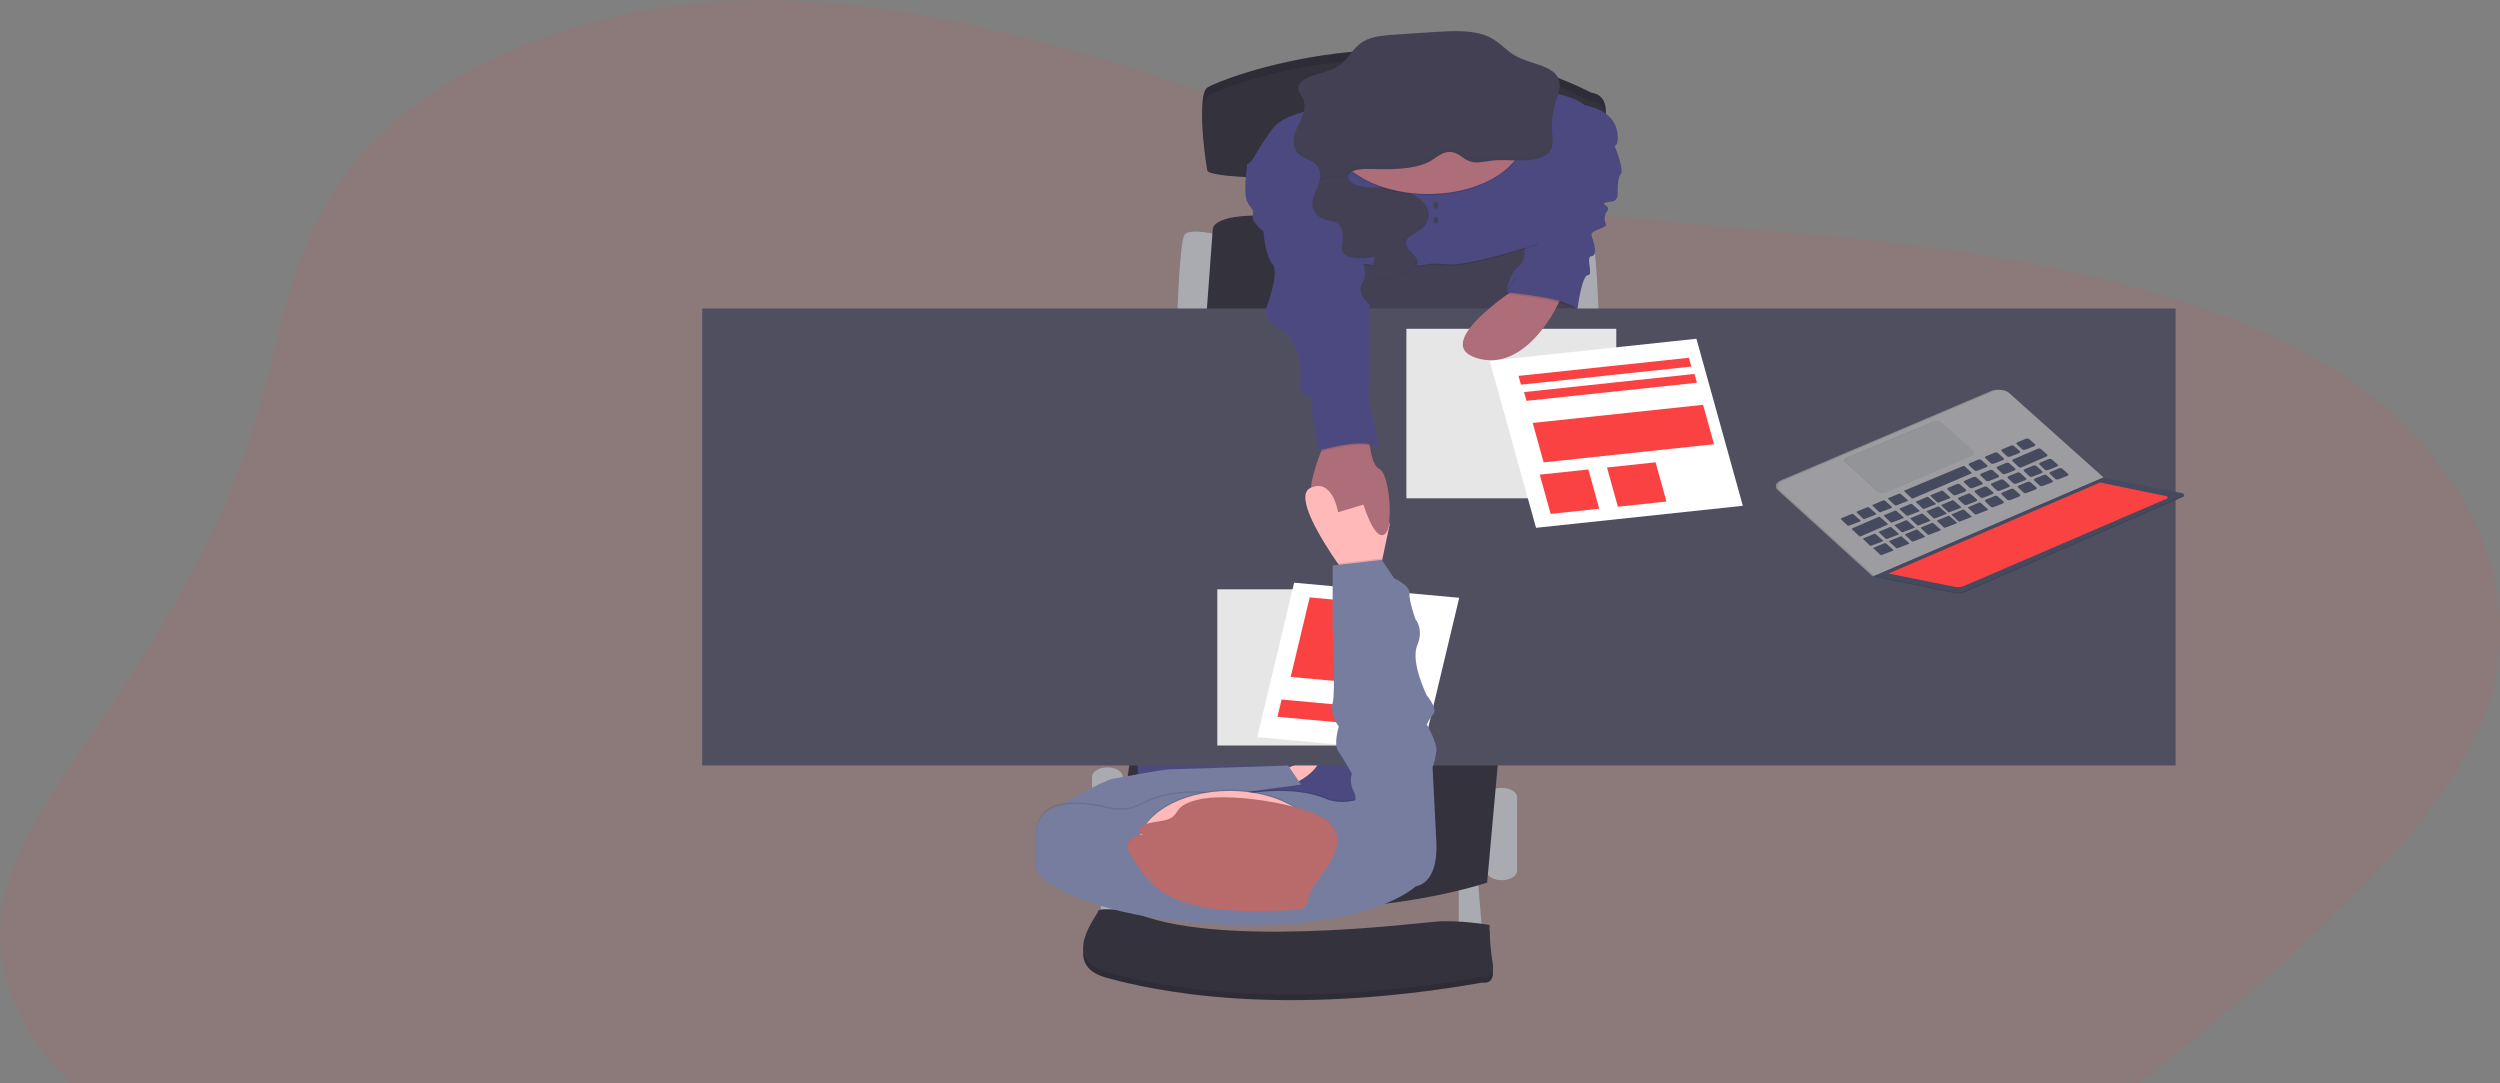 <svg width="150" height="65" viewBox="0 0 150 65" fill="none" xmlns="http://www.w3.org/2000/svg">
<rect x="0" y="0" width="150" height="65" fill="#808080" stroke="none"/>
<g clip-path="url(#clip0)">
<path opacity="0.1" d="M63.814 2.882C57.717 1.225 51.273 -0.159 44.696 0.015C35.025 0.27 25.741 4.158 21.195 9.868C17.337 14.706 16.861 20.376 15.2 25.745C13.155 32.358 9.231 38.646 5.042 44.792C2.792 48.095 0.418 51.468 0.048 55.088C-0.464 60.114 3.13 65.121 8.765 68.464C14.4 71.807 21.884 73.571 29.395 73.955C33.392 74.16 37.569 73.97 41.12 72.726C44.876 71.41 47.614 69.033 51.386 67.736C54.88 66.533 58.969 66.365 62.893 66.521C68.016 66.725 73.073 67.444 77.915 68.657C83.4 70.033 88.5 72.027 93.965 73.424C99.43 74.82 105.551 75.599 111.143 74.434C116.401 73.34 120.551 70.682 124.294 67.99C130.413 63.598 136.022 58.856 141.065 53.813C144.443 50.431 147.586 46.863 149.079 42.921C151.935 35.384 148.005 26.881 139.29 21.734C132.069 17.47 122.379 15.619 112.893 14.495C104.243 13.471 94.242 13.408 86.279 10.738C78.686 8.189 71.776 5.047 63.814 2.882Z" fill="#FB4242"/>
<path d="M87.522 53.041V56.154H88.951L88.674 52.812L87.522 53.041Z" fill="#AAABB0"/>
<path d="M66.053 52.413V55.526H67.484L67.207 52.184L66.053 52.413Z" fill="#AAABB0"/>
<path d="M91.027 47.843C91.027 47.527 90.614 47.271 90.105 47.271C89.595 47.271 89.182 47.527 89.182 47.843V52.241C89.182 52.557 89.595 52.813 90.105 52.813C90.614 52.813 91.027 52.557 91.027 52.241V47.843Z" fill="#AAABB0"/>
<path d="M67.368 46.614C67.368 46.298 66.955 46.042 66.445 46.042C65.936 46.042 65.523 46.298 65.523 46.614V52.24C65.523 52.556 65.936 52.812 66.445 52.812C66.955 52.812 67.368 52.556 67.368 52.24V46.614Z" fill="#AAABB0"/>
<path d="M93.38 14.11C93.38 14.11 95.224 13.624 95.501 14.11C95.778 14.596 95.916 18.795 95.916 18.795H94.163L93.38 14.11Z" fill="#AAABB0"/>
<path d="M73.18 14.11C73.18 14.11 71.334 13.624 71.058 14.11C70.781 14.596 70.642 18.795 70.642 18.795H72.395L73.18 14.11Z" fill="#AAABB0"/>
<path d="M72.395 18.795L72.765 13.767C72.765 13.767 72.627 12.653 77.007 12.996C81.387 13.339 94.21 14.024 94.21 14.024V18.795H72.395Z" fill="#33323D"/>
<path d="M89.921 45.272L89.229 52.955C89.229 52.955 79.082 56.44 66.768 53.126L67.875 45.043L89.921 45.272Z" fill="#33323D"/>
<path d="M80.282 15.024L80.511 19.994H94.809L93.979 13.425L80.282 15.024Z" fill="#444053"/>
<path d="M81.734 41.987H68.267V52.555H81.734V41.987Z" fill="#4C4981"/>
<path d="M76.777 46.3C76.777 46.3 78.714 45.358 79.037 45.643C79.359 45.928 77.885 47.157 77.285 47.014C76.684 46.871 76.777 46.3 76.777 46.3Z" fill="#FFB9B9"/>
<path d="M130.537 18.509H42.131V45.928H130.537V18.509Z" fill="#504F60"/>
<path d="M72.441 9.74C72.441 9.74 71.749 5.741 72.441 5.256C73.133 4.771 84.755 0.171 95.501 5.57C95.501 5.57 96.515 5.599 96.331 7.026C96.223 7.93 96.23 8.837 96.353 9.74C96.353 9.74 73.226 10.768 72.441 9.74Z" fill="#33323D"/>
<path opacity="0.1" d="M72.441 9.74C72.441 9.74 71.749 5.741 72.441 5.256C73.133 4.771 84.755 0.171 95.501 5.57C95.501 5.57 96.515 5.599 96.331 7.026C96.223 7.93 96.23 8.837 96.353 9.74C96.353 9.74 73.226 10.768 72.441 9.74Z" fill="black"/>
<path d="M72.441 10.254C72.441 10.254 71.749 6.255 72.441 5.77C73.133 5.285 84.755 0.686 95.501 6.084C95.501 6.084 96.515 6.113 96.331 7.541C96.223 8.444 96.23 9.351 96.353 10.254C96.353 10.254 73.226 11.283 72.441 10.254Z" fill="#33323D"/>
<path d="M96.746 8.427C96.746 8.427 97.484 10.14 97.254 10.426C97.025 10.711 97.066 11.511 97.066 11.511C97.066 11.511 97.116 12.025 96.746 12.082C96.377 12.139 96.055 12.168 96.353 12.339C96.652 12.51 96.353 12.767 96.353 12.767C96.353 12.767 96.192 13.168 96.353 13.425C96.515 13.682 95.407 13.789 95.501 14.11C95.595 14.431 95.905 15.338 95.501 15.367C95.097 15.396 95.639 16.509 95.276 16.509C94.912 16.509 94.653 18.509 94.653 18.509C94.653 18.509 92.093 17.167 90.388 17.538C90.388 17.538 90.526 16.424 91.079 16.024C91.633 15.623 91.465 14.596 91.465 14.596L94.21 9.483L96.746 8.427Z" fill="#4C4981"/>
<path d="M83.049 32.057C82.45 32.468 81.804 30.276 81.804 30.276C81.804 30.276 80.098 31.733 78.991 30.762C78.224 30.089 78.829 28.183 79.268 27.077C79.464 26.585 79.63 26.251 79.63 26.251L82.121 25.994C82.121 25.994 82.129 26.33 82.184 26.738C82.259 27.289 82.421 27.973 82.765 28.136C83.373 28.42 83.649 31.643 83.049 32.057Z" fill="#AE6E79"/>
<path opacity="0.1" d="M81.758 6.398C81.758 6.398 77.422 6.37 76.362 7.798C75.302 9.225 75.255 9.712 74.84 9.94C74.425 10.168 79.359 11.368 79.359 11.368L79.59 16.281C79.59 16.281 80.558 15.673 82.126 15.948C83.694 16.223 85.678 15.948 85.678 15.948C85.678 15.948 85.585 15.845 86.877 15.948C88.17 16.052 92.273 14.71 92.273 14.71C92.273 14.71 92.341 12.561 92.25 12.103C92.158 11.646 95.177 8.283 95.177 8.283C95.177 8.283 97.529 6.884 95.086 6.398C95.086 6.398 94.221 5.591 91.996 5.599C89.772 5.607 81.758 6.398 81.758 6.398Z" fill="black"/>
<path d="M81.758 6.313C81.758 6.313 77.422 6.284 76.362 7.712C75.302 9.139 75.255 9.626 74.84 9.854C74.425 10.082 79.359 11.283 79.359 11.283L79.59 16.195C79.59 16.195 80.558 15.587 82.126 15.863C83.694 16.137 85.678 15.863 85.678 15.863C85.678 15.863 85.585 15.759 86.877 15.863C88.17 15.966 92.273 14.624 92.273 14.624C92.273 14.624 93.886 12.996 93.795 12.54C93.704 12.083 97.023 8.626 97.023 8.626C97.023 8.626 97.531 6.798 95.086 6.313C95.086 6.313 94.221 5.505 91.996 5.513C89.772 5.521 81.758 6.313 81.758 6.313Z" fill="#4C4981"/>
<path opacity="0.1" d="M82.195 26.735C81.245 26.552 79.753 26.956 79.279 27.078C79.475 26.586 79.641 26.252 79.641 26.252L82.132 25.995C82.132 25.995 82.136 26.331 82.195 26.735Z" fill="black"/>
<path d="M76.177 9.854H74.84C74.84 9.854 74.563 11.597 74.84 12.111C75.117 12.625 75.255 12.551 75.162 12.931C75.07 13.312 75.809 13.894 75.809 13.894C75.809 13.894 75.9 15.33 76.362 15.865C76.824 16.4 75.854 18.797 75.854 18.797C76.119 19.211 76.51 19.589 77.007 19.911C77.791 20.396 78.206 22.196 77.975 22.881C77.744 23.567 78.621 23.824 78.621 23.824C78.621 23.824 78.991 27.023 79.129 27.023C79.268 27.023 81.942 26.166 82.772 26.909L82.126 23.967L82.173 18.283C82.173 18.283 81.296 17.569 81.758 16.94C82.22 16.312 81.389 14.826 81.389 14.826L80.189 11.514L76.177 9.854Z" fill="#4C4981"/>
<path d="M67.875 55.011C67.875 55.011 65.938 54.754 65.893 55.011C65.847 55.269 63.586 57.897 66.4 58.668C69.215 59.439 76.73 61.095 88.953 58.953C88.953 58.953 89.736 59.124 89.552 58.068C89.368 57.011 89.368 55.84 89.368 55.84C89.368 55.84 87.522 55.526 86.138 55.64C84.755 55.755 72.718 57.268 67.875 55.011Z" fill="#33323D"/>
<path opacity="0.1" d="M67.875 55.011C67.875 55.011 65.938 54.754 65.893 55.011C65.847 55.269 63.586 57.897 66.4 58.668C69.215 59.439 76.73 61.095 88.953 58.953C88.953 58.953 89.736 59.124 89.552 58.068C89.368 57.011 89.368 55.84 89.368 55.84C89.368 55.84 87.522 55.526 86.138 55.64C84.755 55.755 72.718 57.268 67.875 55.011Z" fill="black"/>
<path d="M67.875 54.669C67.875 54.669 65.938 54.412 65.893 54.669C65.847 54.926 63.586 57.554 66.4 58.325C69.215 59.096 76.73 60.752 88.953 58.61C88.953 58.61 89.736 58.782 89.552 57.725C89.368 56.669 89.368 55.497 89.368 55.497C89.368 55.497 87.522 55.183 86.138 55.298C84.755 55.412 72.718 56.926 67.875 54.669Z" fill="#33323D"/>
<path d="M79.171 10.881C79.052 11.3 78.782 11.702 78.74 12.127C78.699 12.551 78.963 13.033 79.596 13.199C79.772 13.232 79.943 13.275 80.106 13.328C80.35 13.43 80.449 13.622 80.5 13.802C80.568 14.034 80.585 14.271 80.549 14.506C80.514 14.742 80.433 14.997 80.621 15.204C80.951 15.569 81.813 15.515 82.469 15.413L82.244 16.495C82.226 16.581 82.215 16.677 82.316 16.736C82.363 16.756 82.417 16.771 82.474 16.779C82.531 16.786 82.59 16.787 82.648 16.78C83.218 16.758 83.804 16.709 84.293 16.523C84.781 16.337 85.145 15.991 85.052 15.642C84.945 15.238 84.269 14.916 84.361 14.51C84.431 14.196 84.928 13.996 85.254 13.755C85.845 13.312 85.877 12.641 85.413 12.14C84.95 11.64 84.055 11.33 83.133 11.273C82.623 11.241 82.091 11.28 81.611 11.17C81.444 11.132 81.294 11.071 81.171 10.991C81.049 10.911 80.958 10.815 80.906 10.709" fill="#444053"/>
<path d="M63.08 48.985L63.563 48.334C63.563 48.334 66.169 46.83 66.768 46.725C67.368 46.619 69.812 46.16 70.182 46.16C70.551 46.16 77.285 45.931 77.285 45.931L78.068 47.074L69.617 48.223L66.768 49.508L63.08 48.985Z" fill="#767D9F"/>
<path d="M83.384 31.447L82.942 33.551L82.772 34.361L80.79 34.532C80.79 34.532 80.575 34.248 80.272 33.811C79.352 32.484 77.62 29.749 78.624 29.277C79.959 28.648 80.284 30.734 80.284 30.734L81.806 30.276L83.384 31.447Z" fill="#FFB9B9"/>
<path d="M83.053 35.361H73.04V44.729H83.053V35.361Z" fill="white"/>
<path opacity="0.1" d="M83.053 35.361H73.04V44.729H83.053V35.361Z" fill="black"/>
<path d="M87.553 35.868L77.648 34.961L75.436 44.228L85.341 45.135L87.553 35.868Z" fill="white"/>
<path d="M83.679 36.312L78.581 35.845L77.442 40.615L82.54 41.081L83.679 36.312Z" fill="#FB4242"/>
<path d="M83.072 42.538L76.895 41.972L76.648 43.008L82.825 43.573L83.072 42.538Z" fill="#FB4242"/>
<path opacity="0.1" d="M85.678 11.725C88.874 11.725 91.465 10.12 91.465 8.14C91.465 6.161 88.874 4.556 85.678 4.556C82.481 4.556 79.89 6.161 79.89 8.14C79.89 10.12 82.481 11.725 85.678 11.725Z" fill="black"/>
<path d="M85.678 11.639C88.874 11.639 91.465 10.034 91.465 8.055C91.465 6.075 88.874 4.47 85.678 4.47C82.481 4.47 79.89 6.075 79.89 8.055C79.89 10.034 82.481 11.639 85.678 11.639Z" fill="#AE6E79"/>
<path d="M80.906 10.711C80.866 10.619 80.881 10.521 80.946 10.434C81.166 10.15 81.793 10.126 82.3 10.14C83.494 10.175 84.805 10.179 85.739 9.712C86.126 9.52 86.559 9.037 87.122 9.129C87.623 9.211 87.832 9.631 88.353 9.725C88.731 9.792 89.123 9.684 89.507 9.639C90.061 9.571 90.628 9.628 91.19 9.63C91.752 9.633 92.362 9.567 92.745 9.313C93.262 8.97 93.178 8.434 93.132 7.965C93.076 7.358 93.142 6.75 93.33 6.153C93.518 5.56 93.808 4.897 93.279 4.389C92.775 3.905 91.732 3.772 91.02 3.401C90.353 3.058 90 2.509 89.296 2.191C88.409 1.791 87.204 1.848 86.114 1.918L83.748 2.074C83.137 2.114 82.502 2.159 82 2.385C81.094 2.791 80.969 3.635 80.112 4.08C79.73 4.277 79.241 4.374 78.805 4.522C78.37 4.669 77.949 4.902 77.899 5.207C77.858 5.464 78.082 5.702 78.191 5.949C78.45 6.541 78.046 7.149 77.787 7.744C77.528 8.34 77.479 9.063 78.23 9.458C78.382 9.539 78.559 9.6 78.707 9.684C79.215 9.971 79.284 10.456 79.167 10.874" fill="#444053"/>
<path d="M86.15 12.532C86.226 12.532 86.288 12.436 86.288 12.318C86.288 12.199 86.226 12.103 86.15 12.103C86.073 12.103 86.011 12.199 86.011 12.318C86.011 12.436 86.073 12.532 86.15 12.532Z" fill="#444053"/>
<path d="M86.15 13.425C86.226 13.425 86.288 13.329 86.288 13.21C86.288 13.092 86.226 12.996 86.15 12.996C86.073 12.996 86.011 13.092 86.011 13.21C86.011 13.329 86.073 13.425 86.15 13.425Z" fill="#444053"/>
<path d="M83.081 32.051C83.229 31.946 83.327 31.675 83.384 31.318L81.734 30.045C81.734 30.045 82.433 32.513 83.081 32.051Z" fill="#AE6E79"/>
<path opacity="0.1" d="M84.94 53.098C84.94 53.098 82.234 55.689 73.779 55.411C65.814 55.154 61.926 52.727 62.111 51.87C62.297 51.013 61.603 48.928 63.309 48.328C64.299 47.981 65.601 48.186 66.519 48.421C66.837 48.501 67.184 48.523 67.521 48.486C67.859 48.449 68.172 48.353 68.424 48.209C69.264 47.741 70.831 47.213 73.303 47.629C73.621 47.681 73.957 47.677 74.272 47.617C75.301 47.423 77.751 47.085 79.529 47.835C79.81 47.955 80.14 48.023 80.481 48.031C80.822 48.039 81.16 47.987 81.455 47.88L81.48 47.871C82.31 47.557 86.184 50.527 86.184 50.527C86.184 50.527 86.37 52.813 84.94 53.098Z" fill="black"/>
<path d="M84.94 53.184C84.94 53.184 82.234 55.775 73.779 55.497C65.814 55.24 61.926 52.813 62.111 51.956C62.297 51.099 61.603 49.013 63.309 48.413C64.299 48.066 65.601 48.272 66.519 48.507C66.837 48.587 67.184 48.609 67.521 48.572C67.859 48.534 68.172 48.438 68.424 48.295C69.264 47.827 70.831 47.299 73.303 47.714C73.621 47.767 73.957 47.763 74.272 47.703C75.301 47.509 77.751 47.171 79.529 47.921C79.81 48.041 80.14 48.109 80.481 48.117C80.822 48.125 81.16 48.073 81.455 47.966L81.48 47.957C82.31 47.642 86.184 50.613 86.184 50.613C86.184 50.613 86.37 52.898 84.94 53.184Z" fill="#767D9F"/>
<path opacity="0.1" d="M73.779 54.198C76.823 54.198 79.291 52.67 79.291 50.784C79.291 48.899 76.823 47.371 73.779 47.371C70.735 47.371 68.267 48.899 68.267 50.784C68.267 52.67 70.735 54.198 73.779 54.198Z" fill="black"/>
<path d="M73.779 54.284C76.823 54.284 79.291 52.755 79.291 50.87C79.291 48.985 76.823 47.456 73.779 47.456C70.735 47.456 68.267 48.985 68.267 50.87C68.267 52.755 70.735 54.284 73.779 54.284Z" fill="#FFB9B9"/>
<path d="M72.199 47.919C71.621 48.016 71.051 48.201 70.768 48.505C70.598 48.688 70.539 48.909 70.292 49.061C69.944 49.278 69.356 49.282 68.884 49.404C68.412 49.526 68.101 49.954 68.563 50.09C68.081 50.105 67.725 50.38 67.665 50.653C67.606 50.927 67.773 51.199 67.935 51.46C68.463 52.303 69.032 53.183 70.197 53.783C72.095 54.761 74.956 54.716 77.506 54.612C77.715 54.616 77.921 54.587 78.106 54.526C78.382 54.413 78.417 54.197 78.462 54.006C78.655 53.194 79.366 52.456 79.831 51.681C80.296 50.905 80.487 49.994 79.704 49.308C78.551 48.29 74.139 47.593 72.199 47.919Z" fill="#B96B6B"/>
<path opacity="0.1" d="M82.942 33.551L82.772 34.361L80.79 34.532C80.79 34.532 80.575 34.248 80.272 33.811L82.911 33.504L82.942 33.551Z" fill="black"/>
<path d="M85.032 51.442L86.186 50.613L85.954 46.043C86.068 45.714 86.145 45.38 86.186 45.043C86.231 44.557 85.609 43.473 85.609 43.473C85.705 43.256 85.836 43.045 86 42.844C86.277 42.501 85.61 41.73 85.61 41.73C85.61 41.73 84.617 39.731 85.032 38.731C85.447 37.731 84.931 37.16 84.931 37.16C84.931 37.16 84.525 36.046 84.571 35.59C84.617 35.133 83.648 34.703 83.648 34.703L82.911 33.59L79.959 33.932V37.788C79.959 37.788 80.143 41.473 79.959 42.187C79.775 42.902 80.328 43.587 80.328 43.587C80.328 43.587 80.005 44.643 80.282 45.043C80.558 45.444 81.112 46.414 81.112 46.414C81.009 46.761 81.041 47.118 81.205 47.456C81.481 47.957 81.205 48.242 81.205 48.242L85.032 51.442Z" fill="#767D9F"/>
<g opacity="0.1">
<path opacity="0.1" d="M93.334 5.871C93.178 6.373 93.108 6.883 93.125 7.394C93.137 6.969 93.209 6.546 93.34 6.129C93.462 5.749 93.617 5.339 93.583 4.96C93.532 5.267 93.449 5.571 93.334 5.871Z" fill="black"/>
<path opacity="0.1" d="M78.711 9.409C78.563 9.323 78.386 9.263 78.234 9.181C77.83 8.968 77.66 8.659 77.627 8.325C77.587 8.753 77.728 9.168 78.234 9.438C78.386 9.52 78.563 9.582 78.711 9.666C79.021 9.855 79.2 10.111 79.212 10.381C79.252 10.021 79.135 9.647 78.711 9.409Z" fill="black"/>
<path opacity="0.1" d="M78.27 6.209C78.294 6.028 78.269 5.846 78.195 5.67C78.115 5.487 77.971 5.307 77.919 5.123C77.919 5.143 77.908 5.164 77.903 5.185C77.863 5.442 78.087 5.679 78.195 5.927C78.235 6.019 78.26 6.114 78.27 6.209Z" fill="black"/>
<path opacity="0.1" d="M92.749 9.031C92.366 9.288 91.756 9.351 91.194 9.349C90.632 9.346 90.064 9.289 89.512 9.358C89.127 9.406 88.735 9.513 88.358 9.444C87.836 9.35 87.627 8.93 87.128 8.848C86.559 8.756 86.126 9.238 85.744 9.43C84.81 9.893 83.5 9.888 82.306 9.858C81.798 9.844 81.171 9.869 80.953 10.153C80.886 10.239 80.872 10.338 80.913 10.43L79.222 10.594C79.216 10.681 79.2 10.767 79.176 10.851L80.913 10.68C80.872 10.588 80.886 10.49 80.953 10.403C81.171 10.119 81.798 10.094 82.306 10.109C83.5 10.143 84.81 10.147 85.744 9.68C86.132 9.488 86.565 9.006 87.128 9.098C87.627 9.179 87.836 9.6 88.358 9.694C88.735 9.761 89.127 9.654 89.512 9.608C90.065 9.54 90.632 9.596 91.194 9.599C91.756 9.601 92.366 9.535 92.749 9.281C93.132 9.026 93.188 8.647 93.164 8.277C93.148 8.564 93.052 8.829 92.749 9.031Z" fill="black"/>
</g>
<g opacity="0.1">
<path opacity="0.1" d="M79.942 13.146C79.779 13.093 79.608 13.05 79.431 13.018C79.131 12.933 78.892 12.782 78.763 12.594C78.867 12.89 79.129 13.159 79.569 13.275C79.746 13.307 79.917 13.35 80.08 13.403C80.184 13.449 80.268 13.51 80.325 13.581C80.269 13.413 80.168 13.241 79.942 13.146Z" fill="black"/>
<path opacity="0.1" d="M82.305 15.231C81.667 15.331 80.834 15.383 80.484 15.049C80.495 15.129 80.532 15.208 80.595 15.279C80.893 15.609 81.624 15.598 82.245 15.516L82.305 15.231Z" fill="black"/>
<path opacity="0.1" d="M84.889 15.466C84.978 15.814 84.612 16.161 84.128 16.343C83.644 16.526 83.053 16.576 82.483 16.6C82.392 16.608 82.3 16.601 82.215 16.581C82.189 16.618 82.18 16.658 82.191 16.697C82.201 16.736 82.229 16.772 82.272 16.802C82.316 16.831 82.371 16.852 82.433 16.862C82.496 16.872 82.561 16.87 82.621 16.857C83.191 16.835 83.778 16.786 84.266 16.6C84.755 16.414 85.12 16.068 85.026 15.719C84.999 15.631 84.953 15.546 84.889 15.466Z" fill="black"/>
<path opacity="0.1" d="M85.504 12.364C85.588 12.572 85.594 12.79 85.523 13C85.451 13.21 85.302 13.407 85.088 13.576C84.762 13.821 84.265 14.018 84.195 14.332C84.171 14.477 84.219 14.622 84.333 14.749C84.32 14.696 84.32 14.642 84.333 14.589C84.404 14.275 84.9 14.075 85.227 13.833C85.764 13.431 85.838 12.839 85.504 12.364Z" fill="black"/>
</g>
<g opacity="0.1">
<path opacity="0.1" d="M68.885 49.536C69.356 49.415 69.944 49.411 70.294 49.193C70.54 49.041 70.6 48.821 70.77 48.638C71.046 48.333 71.621 48.149 72.199 48.052C74.136 47.726 78.552 48.422 79.704 49.431C80.041 49.736 80.225 50.096 80.232 50.466C80.276 50.039 80.091 49.615 79.705 49.26C78.554 48.252 74.141 47.556 72.2 47.881C71.622 47.978 71.052 48.162 70.771 48.467C70.601 48.65 70.541 48.87 70.295 49.023C69.945 49.239 69.357 49.244 68.887 49.365C68.528 49.457 68.263 49.728 68.36 49.91C68.398 49.827 68.465 49.751 68.556 49.687C68.647 49.622 68.759 49.571 68.885 49.536Z" fill="black"/>
<path opacity="0.1" d="M67.668 50.781C67.726 50.507 68.083 50.233 68.566 50.217C68.515 50.204 68.47 50.184 68.433 50.159C68.396 50.133 68.369 50.103 68.354 50.071C68.17 50.113 68.009 50.185 67.887 50.281C67.765 50.375 67.687 50.489 67.662 50.61C67.649 50.679 67.649 50.75 67.662 50.82C67.668 50.807 67.668 50.794 67.668 50.781Z" fill="black"/>
</g>
<path d="M96.976 19.729H84.385V29.897H96.976V19.729Z" fill="white"/>
<path opacity="0.1" d="M96.976 19.729H84.385V29.897H96.976V19.729Z" fill="black"/>
<path d="M101.786 20.325L89.378 21.647L92.162 31.669L104.57 30.347L101.786 20.325Z" fill="white"/>
<path d="M95.301 28.168L92.385 28.479L93.039 30.833L95.955 30.523L95.301 28.168Z" fill="#FB4242"/>
<path d="M99.335 27.738L96.42 28.049L97.073 30.403L99.989 30.092L99.335 27.738Z" fill="#FB4242"/>
<path d="M102.186 24.288L91.962 25.376L92.618 27.741L102.841 26.654L102.186 24.288Z" fill="#FB4242"/>
<path d="M101.333 21.466L91.11 22.553L91.256 23.081L101.48 21.993L101.333 21.466Z" fill="#FB4242"/>
<path d="M101.669 22.436L91.445 23.524L91.591 24.051L101.815 22.964L101.669 22.436Z" fill="#FB4242"/>
<path d="M91.465 16.966C91.465 16.966 85.678 20.565 88.583 21.479C91.489 22.394 93.38 18.437 93.38 18.437L93.839 17.538L91.465 16.966Z" fill="#AE6E79"/>
<path opacity="0.1" d="M90.959 16.648L90.243 17.627C90.243 17.627 93.772 17.933 94.509 18.594L94.072 16.868L93.553 16.131L90.959 16.648Z" fill="black"/>
<path d="M91.097 16.562L90.382 17.541C90.382 17.541 93.91 17.848 94.647 18.509L94.21 16.782L93.691 16.045L91.097 16.562Z" fill="#4C4981"/>
<path d="M112.454 34.554L112.378 34.587L112.483 34.616L112.597 34.61L112.61 34.561L112.454 34.554Z" fill="#464A5F"/>
<path opacity="0.1" d="M112.454 34.554L112.378 34.587L112.483 34.616L112.597 34.61L112.61 34.561L112.454 34.554Z" fill="black"/>
<path d="M112.454 34.554L112.377 34.585L112.316 34.539L112.353 34.501L112.388 34.494L112.454 34.554Z" fill="#9C9CA1"/>
<path opacity="0.1" d="M112.454 34.554L112.377 34.585L112.316 34.539L112.353 34.501L112.388 34.494L112.454 34.554Z" fill="black"/>
<path d="M126.072 28.633L120.408 23.566C120.358 23.521 120.294 23.482 120.22 23.452C120.145 23.422 120.062 23.402 119.975 23.392C119.888 23.382 119.798 23.383 119.712 23.394C119.625 23.406 119.543 23.427 119.47 23.459L106.844 28.826C106.696 28.889 106.594 28.985 106.561 29.095C106.529 29.204 106.567 29.316 106.668 29.408L112.317 34.539L126.072 28.633Z" fill="#9C9CA1"/>
<path opacity="0.1" d="M126.072 28.633L120.408 23.566C120.358 23.521 120.294 23.482 120.22 23.452C120.145 23.422 120.062 23.402 119.975 23.392C119.888 23.382 119.798 23.383 119.712 23.394C119.625 23.406 119.543 23.427 119.47 23.459L106.844 28.826C106.696 28.889 106.594 28.985 106.561 29.095C106.529 29.204 106.567 29.316 106.668 29.408L112.317 34.539L126.072 28.633Z" fill="black"/>
<path d="M126.211 28.645L120.546 23.578C120.496 23.532 120.432 23.494 120.357 23.464C120.283 23.434 120.2 23.414 120.113 23.404C120.025 23.394 119.936 23.395 119.849 23.406C119.762 23.418 119.68 23.439 119.607 23.471L106.982 28.842C106.834 28.904 106.733 29.001 106.7 29.11C106.666 29.219 106.704 29.332 106.805 29.423L112.454 34.557L126.211 28.645Z" fill="#9C9CA1"/>
<path d="M130.945 29.646L126.241 28.71L112.483 34.617L117.262 35.585C117.369 35.607 117.482 35.612 117.594 35.602C117.705 35.592 117.811 35.565 117.902 35.525L130.984 29.805C131.009 29.796 131.028 29.783 131.041 29.768C131.053 29.752 131.057 29.734 131.053 29.717C131.049 29.7 131.036 29.684 131.017 29.671C130.998 29.659 130.973 29.65 130.945 29.646Z" fill="#464A5F"/>
<path opacity="0.1" d="M130.945 29.646L126.241 28.71L112.483 34.617L117.262 35.585C117.369 35.607 117.482 35.612 117.594 35.602C117.705 35.592 117.811 35.565 117.902 35.525L130.984 29.805C131.009 29.796 131.028 29.783 131.041 29.768C131.053 29.752 131.057 29.734 131.053 29.717C131.049 29.7 131.036 29.684 131.017 29.671C130.998 29.659 130.973 29.65 130.945 29.646Z" fill="black"/>
<path d="M130.916 29.587L126.212 28.651L112.454 34.557L117.233 35.523C117.34 35.545 117.453 35.551 117.565 35.541C117.676 35.531 117.782 35.505 117.874 35.464L130.955 29.744C130.979 29.735 130.998 29.722 131.009 29.707C131.021 29.691 131.025 29.674 131.021 29.657C131.017 29.641 131.005 29.625 130.986 29.612C130.967 29.6 130.943 29.591 130.916 29.587Z" fill="#464A5F"/>
<g opacity="0.1">
<path opacity="0.1" d="M123.989 28.418L123.642 28.11C123.621 28.092 123.59 28.08 123.555 28.076C123.519 28.072 123.483 28.076 123.453 28.088L122.937 28.302C122.908 28.314 122.888 28.334 122.881 28.355C122.875 28.377 122.881 28.399 122.9 28.417L123.22 28.722C123.24 28.74 123.27 28.753 123.305 28.757C123.34 28.762 123.376 28.758 123.406 28.747L123.95 28.535C123.98 28.522 124 28.503 124.008 28.481C124.015 28.46 124.008 28.437 123.989 28.418Z" fill="black"/>
<path opacity="0.1" d="M123.062 28.816L122.713 28.508C122.692 28.49 122.661 28.478 122.626 28.474C122.591 28.47 122.555 28.475 122.525 28.487L122.01 28.702C121.981 28.714 121.961 28.733 121.954 28.755C121.946 28.776 121.953 28.799 121.972 28.818L122.291 29.122C122.311 29.14 122.342 29.153 122.376 29.158C122.411 29.163 122.448 29.159 122.478 29.148L123.023 28.936C123.039 28.93 123.052 28.922 123.062 28.912C123.072 28.903 123.08 28.892 123.083 28.881C123.087 28.87 123.087 28.858 123.083 28.847C123.079 28.836 123.072 28.825 123.062 28.816Z" fill="black"/>
<path opacity="0.1" d="M122.088 29.233L121.739 28.926C121.718 28.908 121.687 28.895 121.652 28.892C121.617 28.887 121.581 28.892 121.551 28.904L121.035 29.119C121.006 29.132 120.985 29.151 120.978 29.173C120.971 29.195 120.978 29.217 120.998 29.236L121.317 29.54C121.337 29.558 121.368 29.571 121.403 29.576C121.437 29.58 121.474 29.576 121.504 29.565L122.048 29.353C122.063 29.347 122.077 29.339 122.087 29.33C122.097 29.32 122.105 29.31 122.109 29.298C122.112 29.287 122.112 29.276 122.109 29.265C122.105 29.253 122.098 29.243 122.088 29.233Z" fill="black"/>
<path opacity="0.1" d="M121.101 29.657L120.753 29.348C120.732 29.33 120.701 29.318 120.666 29.314C120.631 29.31 120.596 29.315 120.566 29.327L120.05 29.543C120.021 29.555 120.001 29.574 119.994 29.596C119.987 29.617 119.994 29.64 120.012 29.658L120.332 29.962C120.352 29.98 120.382 29.993 120.417 29.998C120.451 30.003 120.487 29.999 120.517 29.988L121.063 29.776C121.078 29.769 121.091 29.761 121.101 29.752C121.111 29.743 121.118 29.732 121.122 29.721C121.126 29.71 121.126 29.698 121.122 29.688C121.119 29.676 121.111 29.666 121.101 29.657Z" fill="black"/>
<path opacity="0.1" d="M120.116 30.079L119.768 29.771C119.747 29.753 119.716 29.741 119.681 29.737C119.646 29.733 119.609 29.738 119.58 29.75L119.065 29.965C119.036 29.977 119.015 29.997 119.008 30.018C119.001 30.04 119.007 30.062 119.026 30.081L119.346 30.385C119.365 30.403 119.396 30.416 119.431 30.421C119.466 30.426 119.502 30.422 119.532 30.41L120.078 30.198C120.093 30.192 120.106 30.184 120.116 30.174C120.126 30.165 120.133 30.154 120.137 30.143C120.141 30.132 120.141 30.121 120.137 30.11C120.134 30.099 120.126 30.088 120.116 30.079Z" fill="black"/>
<path opacity="0.1" d="M119.174 30.54L118.741 30.158C118.736 30.154 118.731 30.15 118.724 30.147C118.717 30.144 118.709 30.142 118.701 30.141C118.693 30.14 118.684 30.14 118.676 30.142C118.668 30.142 118.661 30.145 118.654 30.148L118.02 30.412C118.013 30.415 118.007 30.419 118.003 30.423C117.998 30.427 117.995 30.432 117.993 30.437C117.991 30.442 117.991 30.447 117.993 30.452C117.994 30.457 117.998 30.462 118.002 30.466L118.399 30.844C118.408 30.853 118.423 30.859 118.439 30.861C118.455 30.863 118.472 30.862 118.486 30.856L119.156 30.599C119.164 30.596 119.171 30.592 119.176 30.588C119.182 30.583 119.186 30.578 119.187 30.572C119.189 30.566 119.189 30.561 119.186 30.555C119.184 30.549 119.18 30.544 119.174 30.54Z" fill="black"/>
<path opacity="0.1" d="M118.189 30.962L117.753 30.58C117.748 30.576 117.742 30.572 117.735 30.569C117.728 30.567 117.721 30.565 117.712 30.564C117.704 30.563 117.696 30.563 117.687 30.564C117.679 30.565 117.671 30.567 117.665 30.57L117.031 30.835C117.017 30.841 117.008 30.849 117.005 30.86C117.002 30.87 117.005 30.88 117.014 30.889L117.411 31.267C117.416 31.271 117.421 31.275 117.428 31.278C117.435 31.281 117.443 31.283 117.451 31.284C117.459 31.285 117.467 31.285 117.476 31.285C117.484 31.284 117.492 31.282 117.499 31.279L118.167 31.021C118.175 31.019 118.183 31.015 118.189 31.011C118.195 31.006 118.199 31.001 118.201 30.995C118.203 30.989 118.203 30.984 118.201 30.978C118.199 30.972 118.195 30.967 118.189 30.962Z" fill="black"/>
<path opacity="0.1" d="M117.316 31.337L116.883 30.958C116.873 30.95 116.859 30.944 116.842 30.942C116.826 30.941 116.809 30.943 116.796 30.949L116.162 31.213C116.148 31.218 116.138 31.227 116.135 31.238C116.132 31.248 116.135 31.259 116.144 31.267L116.541 31.645C116.55 31.654 116.565 31.66 116.581 31.662C116.597 31.664 116.614 31.663 116.628 31.657L117.298 31.4C117.307 31.398 117.315 31.393 117.321 31.389C117.327 31.384 117.332 31.378 117.333 31.371C117.335 31.365 117.334 31.359 117.331 31.353C117.328 31.347 117.323 31.341 117.316 31.337Z" fill="black"/>
<path opacity="0.1" d="M116.339 31.755L115.906 31.373C115.896 31.364 115.882 31.359 115.866 31.357C115.849 31.355 115.833 31.358 115.819 31.363L115.185 31.627C115.178 31.63 115.172 31.634 115.167 31.638C115.163 31.642 115.159 31.647 115.158 31.652C115.156 31.657 115.156 31.663 115.158 31.668C115.159 31.673 115.163 31.678 115.167 31.682L115.564 32.06C115.574 32.069 115.588 32.075 115.604 32.077C115.62 32.079 115.637 32.077 115.651 32.072L116.321 31.815C116.329 31.812 116.336 31.808 116.342 31.803C116.347 31.799 116.351 31.793 116.352 31.788C116.354 31.782 116.354 31.776 116.351 31.77C116.349 31.765 116.345 31.759 116.339 31.755Z" fill="black"/>
<path opacity="0.1" d="M115.393 32.158L114.96 31.776C114.955 31.771 114.949 31.768 114.942 31.765C114.935 31.762 114.928 31.76 114.92 31.759C114.911 31.758 114.903 31.758 114.895 31.759C114.887 31.76 114.879 31.762 114.872 31.765L114.239 32.03C114.232 32.033 114.226 32.036 114.221 32.041C114.216 32.045 114.213 32.05 114.211 32.055C114.21 32.06 114.21 32.065 114.211 32.07C114.213 32.075 114.216 32.08 114.221 32.084L114.618 32.462C114.627 32.471 114.641 32.477 114.658 32.479C114.674 32.481 114.691 32.479 114.705 32.474L115.375 32.217C115.383 32.214 115.39 32.21 115.395 32.205C115.4 32.201 115.404 32.196 115.406 32.19C115.408 32.184 115.407 32.178 115.405 32.173C115.403 32.167 115.399 32.162 115.393 32.158Z" fill="black"/>
<path opacity="0.1" d="M114.446 32.567L114.017 32.184C114.008 32.176 113.993 32.17 113.977 32.169C113.961 32.167 113.944 32.169 113.93 32.175L113.297 32.439C113.29 32.442 113.284 32.445 113.279 32.45C113.274 32.454 113.271 32.459 113.269 32.464C113.268 32.469 113.268 32.474 113.269 32.479C113.271 32.484 113.274 32.489 113.279 32.494L113.676 32.871C113.685 32.88 113.699 32.886 113.715 32.888C113.732 32.89 113.749 32.889 113.763 32.883L114.433 32.626C114.44 32.623 114.447 32.619 114.452 32.614C114.457 32.61 114.46 32.604 114.461 32.599C114.463 32.593 114.462 32.587 114.459 32.582C114.457 32.577 114.452 32.572 114.446 32.567Z" fill="black"/>
<path opacity="0.1" d="M113.5 32.973L113.067 32.59C113.062 32.586 113.056 32.583 113.05 32.58C113.043 32.577 113.035 32.575 113.027 32.574C113.019 32.573 113.01 32.573 113.002 32.574C112.994 32.575 112.987 32.577 112.98 32.58L112.346 32.843C112.339 32.846 112.333 32.85 112.328 32.854C112.324 32.858 112.32 32.863 112.319 32.868C112.317 32.873 112.317 32.878 112.319 32.883C112.32 32.888 112.323 32.893 112.328 32.897L112.725 33.275C112.734 33.284 112.749 33.29 112.765 33.292C112.781 33.294 112.798 33.292 112.812 33.287L113.482 33.03C113.49 33.027 113.496 33.023 113.501 33.019C113.506 33.014 113.51 33.009 113.512 33.004C113.513 32.998 113.513 32.993 113.511 32.987C113.509 32.982 113.505 32.977 113.5 32.973Z" fill="black"/>
<path opacity="0.1" d="M123.366 27.86L123.018 27.552C122.997 27.534 122.965 27.522 122.93 27.518C122.895 27.514 122.859 27.518 122.829 27.531L122.319 27.747C122.29 27.759 122.269 27.778 122.262 27.799C122.255 27.821 122.261 27.843 122.28 27.862L122.6 28.166C122.62 28.185 122.65 28.197 122.685 28.202C122.72 28.207 122.756 28.203 122.787 28.191L123.332 27.98C123.362 27.967 123.382 27.947 123.389 27.924C123.395 27.902 123.387 27.879 123.366 27.86Z" fill="black"/>
<path opacity="0.1" d="M122.003 26.641L121.655 26.331C121.634 26.313 121.603 26.301 121.568 26.297C121.534 26.293 121.498 26.298 121.468 26.309L120.952 26.525C120.923 26.537 120.902 26.556 120.895 26.578C120.888 26.599 120.894 26.622 120.913 26.64L121.233 26.945C121.253 26.963 121.283 26.976 121.318 26.98C121.353 26.985 121.389 26.982 121.42 26.97L121.965 26.759C121.995 26.746 122.015 26.727 122.023 26.705C122.03 26.683 122.023 26.66 122.003 26.641Z" fill="black"/>
<path opacity="0.1" d="M122.438 28.258L122.089 27.95C122.068 27.933 122.037 27.921 122.003 27.917C121.968 27.913 121.932 27.917 121.902 27.929L121.386 28.144C121.357 28.157 121.337 28.176 121.33 28.197C121.323 28.219 121.33 28.241 121.349 28.26L121.667 28.564C121.687 28.582 121.718 28.595 121.752 28.6C121.787 28.605 121.824 28.601 121.854 28.59L122.399 28.378C122.415 28.372 122.428 28.364 122.438 28.354C122.448 28.345 122.456 28.334 122.459 28.323C122.463 28.312 122.463 28.3 122.459 28.289C122.455 28.278 122.448 28.267 122.438 28.258Z" fill="black"/>
<path opacity="0.1" d="M121.464 28.675L121.115 28.368C121.094 28.35 121.063 28.338 121.028 28.334C120.993 28.33 120.957 28.334 120.927 28.346L120.412 28.559C120.383 28.571 120.362 28.59 120.355 28.612C120.348 28.634 120.354 28.657 120.374 28.675L120.693 28.98C120.713 28.998 120.744 29.011 120.779 29.015C120.813 29.02 120.85 29.016 120.88 29.004L121.425 28.793C121.455 28.78 121.476 28.761 121.483 28.739C121.49 28.717 121.483 28.694 121.464 28.675Z" fill="black"/>
<path opacity="0.1" d="M120.477 29.099L120.13 28.79C120.109 28.772 120.078 28.76 120.043 28.756C120.008 28.752 119.972 28.757 119.942 28.769L119.426 28.987C119.397 29 119.377 29.019 119.37 29.041C119.363 29.062 119.37 29.084 119.389 29.103L119.708 29.407C119.728 29.425 119.759 29.438 119.794 29.443C119.828 29.447 119.865 29.444 119.895 29.432L120.439 29.22C120.454 29.214 120.468 29.206 120.479 29.196C120.489 29.187 120.497 29.176 120.5 29.165C120.504 29.153 120.504 29.142 120.5 29.13C120.496 29.119 120.488 29.108 120.477 29.099Z" fill="black"/>
<path opacity="0.1" d="M121.097 27.058L120.749 26.751C120.728 26.733 120.697 26.721 120.662 26.717C120.627 26.713 120.591 26.718 120.562 26.729L120.046 26.945C120.016 26.957 119.996 26.976 119.989 26.997C119.982 27.019 119.988 27.041 120.007 27.06L120.327 27.364C120.346 27.383 120.377 27.396 120.412 27.4C120.446 27.405 120.483 27.401 120.513 27.39L121.058 27.178C121.074 27.172 121.087 27.164 121.097 27.155C121.108 27.145 121.115 27.135 121.118 27.123C121.122 27.112 121.122 27.101 121.118 27.09C121.115 27.078 121.108 27.068 121.097 27.058Z" fill="black"/>
<path opacity="0.1" d="M120.123 27.477L119.775 27.168C119.754 27.15 119.722 27.138 119.687 27.134C119.652 27.13 119.616 27.134 119.586 27.147L119.072 27.359C119.042 27.372 119.022 27.391 119.015 27.412C119.008 27.434 119.014 27.456 119.033 27.475L119.353 27.779C119.373 27.797 119.403 27.81 119.438 27.815C119.473 27.819 119.509 27.815 119.539 27.804L120.084 27.592C120.114 27.58 120.134 27.561 120.141 27.539C120.148 27.518 120.142 27.495 120.123 27.477Z" fill="black"/>
<path opacity="0.1" d="M119.137 27.899L118.788 27.591C118.767 27.574 118.737 27.561 118.702 27.557C118.667 27.553 118.631 27.557 118.601 27.569L118.085 27.788C118.056 27.8 118.036 27.819 118.029 27.841C118.022 27.862 118.029 27.885 118.048 27.903L118.367 28.207C118.387 28.226 118.418 28.239 118.453 28.244C118.487 28.248 118.524 28.245 118.554 28.233L119.098 28.021C119.114 28.015 119.127 28.006 119.138 27.997C119.149 27.987 119.156 27.976 119.159 27.965C119.163 27.954 119.163 27.942 119.159 27.931C119.155 27.919 119.148 27.909 119.137 27.899Z" fill="black"/>
<path opacity="0.1" d="M119.492 29.521L119.144 29.213C119.123 29.196 119.092 29.183 119.057 29.179C119.023 29.175 118.987 29.179 118.957 29.191L118.445 29.407C118.416 29.42 118.396 29.439 118.389 29.46C118.382 29.482 118.389 29.504 118.407 29.523L118.722 29.827C118.741 29.845 118.772 29.858 118.806 29.863C118.84 29.867 118.877 29.864 118.907 29.853L119.452 29.64C119.467 29.634 119.481 29.626 119.491 29.617C119.501 29.607 119.508 29.597 119.512 29.586C119.516 29.575 119.516 29.563 119.513 29.552C119.509 29.541 119.502 29.53 119.492 29.521Z" fill="black"/>
<path opacity="0.1" d="M118.507 29.944L118.158 29.636C118.138 29.618 118.106 29.606 118.071 29.602C118.036 29.598 118 29.602 117.97 29.614L117.456 29.83C117.426 29.842 117.406 29.861 117.399 29.883C117.392 29.904 117.398 29.927 117.417 29.945L117.736 30.249C117.756 30.268 117.787 30.281 117.822 30.285C117.856 30.29 117.893 30.287 117.923 30.275L118.468 30.064C118.484 30.057 118.497 30.049 118.507 30.04C118.518 30.03 118.525 30.02 118.528 30.009C118.532 29.997 118.532 29.986 118.528 29.975C118.525 29.963 118.517 29.953 118.507 29.944Z" fill="black"/>
<path opacity="0.1" d="M117.565 30.404L117.132 30.022C117.127 30.018 117.121 30.015 117.115 30.012C117.108 30.009 117.1 30.007 117.092 30.006C117.084 30.005 117.075 30.005 117.067 30.006C117.059 30.007 117.052 30.009 117.045 30.012L116.411 30.277C116.404 30.28 116.398 30.283 116.393 30.288C116.389 30.292 116.385 30.297 116.384 30.302C116.382 30.306 116.382 30.312 116.384 30.317C116.385 30.322 116.388 30.327 116.393 30.331L116.79 30.709C116.795 30.713 116.8 30.717 116.807 30.72C116.814 30.723 116.822 30.725 116.83 30.726C116.838 30.727 116.846 30.727 116.854 30.726C116.863 30.726 116.87 30.724 116.877 30.721L117.547 30.464C117.555 30.461 117.562 30.457 117.567 30.452C117.573 30.448 117.576 30.442 117.578 30.437C117.58 30.431 117.58 30.425 117.577 30.42C117.575 30.414 117.571 30.409 117.565 30.404Z" fill="black"/>
<path opacity="0.1" d="M116.692 30.779L116.259 30.396C116.249 30.388 116.235 30.382 116.218 30.38C116.202 30.379 116.185 30.381 116.172 30.387L115.539 30.65C115.526 30.656 115.516 30.665 115.513 30.676C115.509 30.686 115.512 30.697 115.521 30.705L115.919 31.083C115.928 31.092 115.942 31.098 115.958 31.1C115.974 31.102 115.991 31.1 116.006 31.095L116.675 30.838C116.684 30.835 116.691 30.832 116.696 30.827C116.702 30.822 116.706 30.817 116.707 30.811C116.709 30.805 116.708 30.799 116.706 30.794C116.703 30.788 116.698 30.783 116.692 30.779Z" fill="black"/>
<path opacity="0.1" d="M115.715 31.197L115.282 30.815C115.272 30.807 115.258 30.801 115.242 30.799C115.225 30.798 115.209 30.8 115.195 30.805L114.561 31.069C114.554 31.072 114.548 31.076 114.544 31.08C114.539 31.084 114.536 31.089 114.534 31.094C114.532 31.099 114.532 31.104 114.534 31.109C114.535 31.114 114.539 31.119 114.543 31.123L114.94 31.502C114.95 31.511 114.964 31.517 114.98 31.519C114.996 31.521 115.013 31.519 115.027 31.514L115.697 31.257C115.705 31.254 115.712 31.25 115.718 31.245C115.723 31.241 115.727 31.235 115.728 31.23C115.73 31.224 115.73 31.218 115.727 31.212C115.725 31.207 115.721 31.202 115.715 31.197Z" fill="black"/>
<path opacity="0.1" d="M114.769 31.603L114.336 31.221C114.331 31.217 114.325 31.213 114.318 31.21C114.311 31.208 114.304 31.206 114.296 31.205C114.288 31.204 114.279 31.204 114.271 31.205C114.263 31.206 114.255 31.208 114.249 31.211L113.615 31.472C113.608 31.475 113.602 31.479 113.597 31.483C113.593 31.487 113.589 31.492 113.588 31.497C113.586 31.502 113.586 31.507 113.587 31.512C113.589 31.517 113.592 31.522 113.597 31.526L113.994 31.904C114.003 31.913 114.017 31.919 114.034 31.921C114.05 31.923 114.067 31.922 114.081 31.916L114.751 31.659C114.758 31.656 114.764 31.652 114.769 31.648C114.774 31.644 114.777 31.639 114.779 31.634C114.781 31.628 114.781 31.623 114.779 31.618C114.777 31.613 114.774 31.608 114.769 31.603Z" fill="black"/>
<path opacity="0.1" d="M120.815 28.095L120.466 27.788C120.445 27.77 120.415 27.758 120.38 27.754C120.345 27.75 120.309 27.754 120.28 27.766L119.763 27.982C119.735 27.995 119.714 28.014 119.708 28.035C119.701 28.057 119.707 28.079 119.726 28.098L120.046 28.402C120.066 28.42 120.096 28.433 120.13 28.437C120.165 28.442 120.201 28.438 120.231 28.427L120.776 28.215C120.792 28.209 120.805 28.201 120.815 28.192C120.825 28.182 120.833 28.171 120.836 28.16C120.84 28.149 120.84 28.138 120.836 28.126C120.833 28.115 120.825 28.105 120.815 28.095Z" fill="black"/>
<path opacity="0.1" d="M119.829 28.518L119.48 28.21C119.459 28.192 119.428 28.18 119.393 28.176C119.358 28.172 119.321 28.177 119.292 28.189L118.777 28.405C118.748 28.417 118.728 28.436 118.72 28.458C118.713 28.479 118.72 28.502 118.738 28.52L119.058 28.825C119.078 28.843 119.108 28.856 119.143 28.86C119.178 28.865 119.214 28.862 119.245 28.85L119.79 28.638C119.805 28.631 119.818 28.623 119.828 28.614C119.838 28.605 119.846 28.594 119.849 28.583C119.853 28.572 119.853 28.561 119.849 28.549C119.846 28.538 119.839 28.528 119.829 28.518Z" fill="black"/>
<path opacity="0.1" d="M118.845 28.941L118.496 28.633C118.475 28.616 118.444 28.603 118.409 28.599C118.374 28.595 118.338 28.6 118.308 28.612L117.792 28.827C117.763 28.84 117.743 28.859 117.736 28.88C117.729 28.902 117.736 28.924 117.755 28.943L118.074 29.247C118.094 29.265 118.124 29.278 118.159 29.283C118.194 29.288 118.23 29.284 118.261 29.273L118.805 29.06C118.82 29.054 118.833 29.046 118.844 29.037C118.854 29.027 118.861 29.017 118.865 29.006C118.869 28.995 118.869 28.983 118.865 28.972C118.862 28.961 118.855 28.95 118.845 28.941Z" fill="black"/>
<path opacity="0.1" d="M117.858 29.363L117.51 29.056C117.489 29.038 117.458 29.026 117.423 29.022C117.388 29.018 117.353 29.023 117.323 29.034L116.807 29.25C116.778 29.262 116.758 29.281 116.751 29.303C116.744 29.324 116.751 29.347 116.769 29.365L117.089 29.673C117.109 29.691 117.139 29.704 117.173 29.709C117.208 29.713 117.244 29.71 117.274 29.698L117.82 29.487C117.836 29.481 117.85 29.472 117.861 29.463C117.871 29.453 117.879 29.442 117.882 29.43C117.886 29.419 117.886 29.407 117.882 29.395C117.878 29.384 117.87 29.373 117.858 29.363Z" fill="black"/>
<path opacity="0.1" d="M116.923 29.824L116.49 29.442C116.485 29.438 116.479 29.434 116.472 29.431C116.466 29.429 116.458 29.427 116.45 29.426C116.442 29.425 116.433 29.425 116.425 29.426C116.417 29.427 116.41 29.429 116.403 29.432L115.769 29.697C115.755 29.703 115.746 29.711 115.742 29.721C115.739 29.732 115.742 29.742 115.751 29.751L116.148 30.13C116.153 30.134 116.158 30.137 116.165 30.14C116.172 30.143 116.18 30.145 116.188 30.146C116.196 30.147 116.204 30.147 116.213 30.146C116.221 30.145 116.228 30.143 116.235 30.141L116.905 29.884C116.913 29.881 116.92 29.877 116.925 29.872C116.931 29.867 116.934 29.862 116.936 29.857C116.938 29.851 116.938 29.845 116.935 29.84C116.933 29.834 116.929 29.829 116.923 29.824Z" fill="black"/>
<path opacity="0.1" d="M116.044 30.199L115.611 29.816C115.601 29.808 115.587 29.802 115.57 29.8C115.554 29.798 115.537 29.801 115.523 29.806L114.89 30.07C114.877 30.076 114.867 30.085 114.864 30.096C114.86 30.106 114.863 30.116 114.873 30.125L115.27 30.503C115.279 30.512 115.293 30.518 115.309 30.52C115.326 30.522 115.343 30.52 115.357 30.515L116.026 30.258C116.034 30.255 116.041 30.251 116.047 30.247C116.052 30.242 116.056 30.237 116.058 30.231C116.059 30.225 116.059 30.22 116.057 30.214C116.054 30.209 116.05 30.203 116.044 30.199Z" fill="black"/>
<path opacity="0.1" d="M115.068 30.615L114.635 30.232C114.625 30.224 114.61 30.218 114.593 30.217C114.577 30.215 114.56 30.217 114.546 30.223L113.912 30.487C113.899 30.493 113.889 30.502 113.886 30.512C113.883 30.522 113.886 30.533 113.894 30.542L114.293 30.919C114.302 30.928 114.316 30.934 114.332 30.937C114.349 30.939 114.366 30.937 114.38 30.931L115.048 30.674C115.057 30.672 115.064 30.668 115.07 30.663C115.075 30.659 115.079 30.654 115.081 30.648C115.083 30.642 115.083 30.636 115.08 30.631C115.078 30.625 115.074 30.62 115.068 30.615Z" fill="black"/>
<path opacity="0.1" d="M114.121 31.023L113.688 30.641C113.683 30.637 113.677 30.633 113.67 30.63C113.663 30.627 113.656 30.625 113.647 30.625C113.639 30.624 113.631 30.624 113.622 30.625C113.614 30.626 113.607 30.628 113.6 30.631L112.966 30.895C112.952 30.901 112.943 30.91 112.94 30.92C112.937 30.93 112.94 30.941 112.949 30.95L113.346 31.327C113.351 31.332 113.356 31.336 113.363 31.339C113.37 31.342 113.378 31.344 113.386 31.345C113.394 31.346 113.402 31.346 113.411 31.345C113.419 31.344 113.427 31.342 113.434 31.339L114.102 31.082C114.11 31.08 114.117 31.076 114.123 31.071C114.129 31.067 114.133 31.061 114.135 31.056C114.136 31.05 114.136 31.044 114.134 31.038C114.132 31.033 114.127 31.028 114.121 31.023Z" fill="black"/>
<path opacity="0.1" d="M113.822 32.009L113.389 31.626C113.38 31.618 113.365 31.613 113.349 31.611C113.333 31.609 113.316 31.611 113.302 31.617L112.669 31.881C112.662 31.884 112.656 31.887 112.651 31.892C112.646 31.896 112.643 31.901 112.641 31.906C112.64 31.911 112.639 31.916 112.641 31.921C112.643 31.926 112.646 31.931 112.651 31.935L113.048 32.314C113.057 32.322 113.071 32.328 113.087 32.33C113.104 32.333 113.121 32.331 113.135 32.326L113.804 32.069C113.813 32.066 113.819 32.062 113.825 32.057C113.83 32.052 113.834 32.047 113.836 32.041C113.837 32.035 113.837 32.03 113.835 32.024C113.832 32.018 113.828 32.013 113.822 32.009Z" fill="black"/>
<path opacity="0.1" d="M112.876 32.415L112.443 32.033C112.438 32.028 112.432 32.025 112.426 32.022C112.419 32.019 112.411 32.017 112.403 32.016C112.395 32.015 112.386 32.015 112.378 32.016C112.37 32.017 112.363 32.019 112.356 32.022L111.722 32.287C111.715 32.29 111.709 32.294 111.704 32.298C111.7 32.302 111.696 32.307 111.695 32.312C111.693 32.317 111.693 32.322 111.695 32.327C111.696 32.332 111.699 32.337 111.704 32.341L112.101 32.719C112.11 32.728 112.125 32.734 112.141 32.736C112.157 32.738 112.174 32.736 112.188 32.731L112.858 32.474C112.866 32.471 112.873 32.467 112.878 32.462C112.884 32.458 112.887 32.453 112.889 32.447C112.891 32.441 112.891 32.435 112.888 32.43C112.886 32.424 112.882 32.419 112.876 32.415Z" fill="black"/>
<path opacity="0.1" d="M114.362 29.986L113.947 29.627C113.934 29.615 113.914 29.608 113.892 29.605C113.87 29.603 113.848 29.606 113.829 29.614L113.232 29.863C113.222 29.867 113.214 29.872 113.208 29.877C113.202 29.883 113.198 29.89 113.195 29.896C113.193 29.903 113.193 29.91 113.195 29.917C113.198 29.924 113.202 29.93 113.208 29.936L113.582 30.291C113.587 30.297 113.595 30.302 113.604 30.306C113.613 30.31 113.623 30.313 113.634 30.315C113.645 30.316 113.656 30.317 113.667 30.315C113.678 30.314 113.689 30.311 113.698 30.308L114.33 30.062C114.341 30.058 114.35 30.054 114.357 30.048C114.364 30.042 114.37 30.035 114.373 30.028C114.376 30.021 114.376 30.014 114.374 30.007C114.373 30 114.368 29.992 114.362 29.986Z" fill="black"/>
<path opacity="0.1" d="M113.416 30.392L113.008 30.033C113.001 30.027 112.993 30.022 112.984 30.018C112.975 30.015 112.964 30.012 112.953 30.011C112.942 30.009 112.931 30.009 112.92 30.011C112.909 30.012 112.899 30.015 112.89 30.019L112.292 30.273C112.283 30.276 112.275 30.281 112.269 30.287C112.263 30.292 112.258 30.299 112.256 30.305C112.254 30.312 112.254 30.319 112.256 30.326C112.258 30.332 112.262 30.339 112.269 30.345L112.642 30.701C112.654 30.712 112.673 30.721 112.695 30.724C112.717 30.727 112.739 30.724 112.758 30.717L113.391 30.471C113.401 30.468 113.411 30.462 113.418 30.456C113.425 30.45 113.43 30.443 113.432 30.436C113.435 30.428 113.434 30.42 113.432 30.413C113.429 30.405 113.423 30.398 113.416 30.392Z" fill="black"/>
<path opacity="0.1" d="M112.469 30.799L112.061 30.438C112.048 30.427 112.028 30.419 112.006 30.417C111.985 30.414 111.962 30.417 111.943 30.425L111.346 30.674C111.336 30.678 111.328 30.683 111.322 30.689C111.316 30.695 111.312 30.701 111.309 30.708C111.307 30.715 111.307 30.722 111.31 30.728C111.312 30.735 111.316 30.742 111.322 30.747L111.696 31.103C111.702 31.109 111.709 31.114 111.718 31.118C111.727 31.122 111.738 31.125 111.748 31.126C111.759 31.128 111.77 31.128 111.781 31.127C111.792 31.125 111.803 31.123 111.812 31.119L112.444 30.873C112.454 30.869 112.463 30.865 112.469 30.859C112.476 30.853 112.48 30.846 112.483 30.839C112.485 30.832 112.485 30.825 112.483 30.818C112.48 30.811 112.476 30.805 112.469 30.799Z" fill="black"/>
<path opacity="0.1" d="M111.535 31.215L111.102 30.832C111.093 30.824 111.078 30.818 111.062 30.817C111.046 30.815 111.029 30.817 111.015 30.823L110.381 31.087C110.368 31.093 110.358 31.102 110.355 31.112C110.351 31.122 110.354 31.133 110.363 31.141L110.761 31.519C110.77 31.528 110.784 31.534 110.8 31.536C110.816 31.538 110.833 31.537 110.848 31.531L111.517 31.274C111.526 31.272 111.533 31.268 111.539 31.263C111.545 31.259 111.548 31.253 111.55 31.247C111.552 31.242 111.551 31.236 111.549 31.23C111.546 31.225 111.542 31.219 111.535 31.215Z" fill="black"/>
<path opacity="0.1" d="M122.734 27.261L122.359 26.931C122.338 26.913 122.307 26.901 122.272 26.897C122.237 26.893 122.201 26.898 122.171 26.91L120.707 27.545C120.679 27.558 120.659 27.577 120.653 27.598C120.646 27.619 120.653 27.642 120.671 27.66L121.024 27.998C121.034 28.007 121.047 28.015 121.062 28.021C121.077 28.027 121.094 28.032 121.112 28.034C121.13 28.036 121.149 28.036 121.166 28.034C121.184 28.031 121.201 28.027 121.216 28.021L122.702 27.377C122.731 27.364 122.75 27.345 122.756 27.323C122.762 27.301 122.754 27.279 122.734 27.261Z" fill="black"/>
<path opacity="0.1" d="M113.172 31.416L112.713 31.015C112.708 31.01 112.702 31.007 112.695 31.004C112.688 31.001 112.68 30.999 112.672 30.998C112.663 30.997 112.655 30.997 112.647 30.999C112.639 31 112.631 31.002 112.624 31.005L111.044 31.691C111.031 31.696 111.021 31.705 111.018 31.715C111.015 31.725 111.018 31.735 111.027 31.744L111.459 32.158C111.464 32.162 111.47 32.166 111.477 32.169C111.484 32.172 111.492 32.174 111.5 32.175C111.509 32.176 111.517 32.176 111.526 32.175C111.534 32.174 111.542 32.172 111.549 32.169L113.155 31.472C113.169 31.466 113.179 31.457 113.182 31.446C113.185 31.436 113.182 31.425 113.172 31.416Z" fill="black"/>
<path opacity="0.1" d="M118.199 28.343L117.775 27.959C117.766 27.951 117.751 27.945 117.735 27.943C117.719 27.941 117.702 27.943 117.688 27.949L114.179 29.416C114.166 29.421 114.156 29.43 114.153 29.44C114.149 29.451 114.152 29.461 114.161 29.47L114.594 29.881C114.599 29.885 114.605 29.889 114.612 29.892C114.619 29.895 114.627 29.897 114.636 29.898C114.644 29.899 114.653 29.899 114.661 29.898C114.669 29.897 114.677 29.895 114.684 29.892L118.182 28.398C118.189 28.395 118.195 28.391 118.199 28.387C118.204 28.382 118.207 28.378 118.209 28.372C118.21 28.367 118.21 28.362 118.208 28.357C118.207 28.352 118.203 28.347 118.199 28.343Z" fill="black"/>
</g>
<path d="M124.082 28.429L123.733 28.12C123.712 28.102 123.681 28.09 123.646 28.086C123.611 28.082 123.575 28.087 123.545 28.099L123.03 28.315C123.001 28.327 122.981 28.346 122.973 28.368C122.966 28.389 122.973 28.412 122.991 28.43L123.311 28.735C123.331 28.753 123.361 28.766 123.396 28.77C123.431 28.775 123.467 28.772 123.498 28.76L124.043 28.548C124.058 28.541 124.071 28.533 124.081 28.524C124.091 28.515 124.099 28.504 124.102 28.493C124.106 28.482 124.106 28.471 124.102 28.459C124.099 28.448 124.092 28.438 124.082 28.429Z" fill="#464A5F"/>
<path d="M123.149 28.826L122.8 28.518C122.779 28.501 122.748 28.489 122.714 28.485C122.679 28.481 122.643 28.485 122.614 28.497L122.097 28.712C122.068 28.725 122.048 28.744 122.041 28.765C122.034 28.787 122.04 28.809 122.059 28.828L122.378 29.132C122.398 29.15 122.429 29.163 122.463 29.168C122.498 29.173 122.535 29.169 122.565 29.158L123.11 28.946C123.126 28.94 123.139 28.932 123.149 28.922C123.159 28.913 123.167 28.902 123.17 28.891C123.174 28.88 123.174 28.869 123.17 28.857C123.167 28.846 123.159 28.836 123.149 28.826Z" fill="#464A5F"/>
<path d="M122.18 29.244L121.832 28.937C121.811 28.919 121.78 28.907 121.745 28.903C121.71 28.899 121.673 28.903 121.644 28.915L121.129 29.131C121.1 29.144 121.079 29.163 121.072 29.184C121.065 29.206 121.071 29.228 121.09 29.247L121.41 29.551C121.43 29.569 121.46 29.582 121.495 29.587C121.53 29.591 121.566 29.587 121.597 29.576L122.142 29.364C122.157 29.358 122.17 29.35 122.181 29.34C122.191 29.331 122.198 29.32 122.202 29.309C122.205 29.298 122.205 29.287 122.202 29.276C122.198 29.264 122.191 29.254 122.18 29.244Z" fill="#464A5F"/>
<path d="M121.193 29.667L120.844 29.358C120.823 29.341 120.792 29.328 120.757 29.325C120.723 29.321 120.687 29.325 120.657 29.337L120.141 29.553C120.126 29.559 120.113 29.567 120.103 29.577C120.093 29.586 120.086 29.597 120.083 29.608C120.079 29.619 120.08 29.631 120.083 29.642C120.087 29.653 120.095 29.663 120.105 29.673L120.425 29.977C120.445 29.995 120.475 30.008 120.51 30.013C120.545 30.018 120.581 30.014 120.612 30.003L121.155 29.79C121.171 29.784 121.185 29.776 121.196 29.766C121.207 29.756 121.214 29.745 121.217 29.733C121.221 29.722 121.221 29.71 121.216 29.698C121.212 29.687 121.204 29.676 121.193 29.667Z" fill="#464A5F"/>
<path d="M120.208 30.089L119.859 29.782C119.838 29.764 119.807 29.752 119.772 29.748C119.738 29.744 119.702 29.748 119.672 29.76L119.156 29.975C119.127 29.988 119.107 30.007 119.1 30.028C119.093 30.05 119.1 30.072 119.119 30.091L119.437 30.395C119.457 30.413 119.487 30.426 119.522 30.431C119.557 30.436 119.593 30.432 119.624 30.421L120.169 30.208C120.184 30.202 120.197 30.194 120.207 30.185C120.217 30.175 120.225 30.165 120.228 30.154C120.232 30.143 120.232 30.131 120.228 30.12C120.225 30.109 120.218 30.099 120.208 30.089Z" fill="#464A5F"/>
<path d="M119.265 30.55L118.832 30.168C118.828 30.164 118.822 30.16 118.815 30.157C118.808 30.154 118.8 30.152 118.792 30.152C118.784 30.151 118.776 30.151 118.768 30.152C118.76 30.153 118.752 30.155 118.745 30.158L118.111 30.422C118.104 30.425 118.098 30.429 118.094 30.433C118.089 30.437 118.086 30.442 118.084 30.447C118.082 30.452 118.082 30.457 118.084 30.462C118.086 30.468 118.089 30.472 118.093 30.477L118.49 30.854C118.5 30.863 118.514 30.869 118.53 30.871C118.546 30.874 118.563 30.872 118.578 30.866L119.247 30.609C119.255 30.607 119.262 30.603 119.268 30.598C119.273 30.593 119.277 30.588 119.278 30.582C119.28 30.577 119.28 30.571 119.278 30.565C119.275 30.56 119.271 30.555 119.265 30.55Z" fill="#464A5F"/>
<path d="M118.28 30.973L117.847 30.59C117.843 30.586 117.836 30.582 117.829 30.58C117.822 30.577 117.815 30.575 117.806 30.574C117.798 30.573 117.79 30.573 117.782 30.574C117.773 30.575 117.766 30.577 117.759 30.58L117.126 30.845C117.119 30.848 117.113 30.851 117.109 30.855C117.104 30.86 117.101 30.864 117.099 30.87C117.097 30.875 117.097 30.88 117.099 30.885C117.101 30.89 117.104 30.895 117.108 30.899L117.505 31.278C117.51 31.282 117.516 31.286 117.523 31.289C117.529 31.291 117.537 31.294 117.545 31.295C117.553 31.296 117.562 31.296 117.57 31.295C117.578 31.294 117.586 31.292 117.593 31.289L118.262 31.032C118.27 31.029 118.277 31.025 118.282 31.02C118.287 31.015 118.291 31.01 118.293 31.005C118.294 30.999 118.294 30.993 118.292 30.988C118.29 30.982 118.286 30.977 118.28 30.973Z" fill="#464A5F"/>
<path d="M117.407 31.347L116.974 30.964C116.964 30.956 116.95 30.95 116.934 30.948C116.917 30.947 116.901 30.949 116.887 30.955L116.253 31.215C116.239 31.221 116.23 31.23 116.226 31.24C116.223 31.25 116.226 31.261 116.235 31.27L116.632 31.648C116.642 31.656 116.656 31.662 116.672 31.665C116.688 31.667 116.705 31.665 116.72 31.66L117.389 31.403C117.396 31.4 117.403 31.396 117.407 31.392C117.412 31.387 117.416 31.383 117.417 31.377C117.419 31.372 117.419 31.367 117.417 31.361C117.415 31.356 117.412 31.351 117.407 31.347Z" fill="#464A5F"/>
<path d="M116.43 31.766L115.997 31.387C115.988 31.378 115.973 31.373 115.957 31.371C115.941 31.369 115.924 31.371 115.91 31.377L115.277 31.641C115.269 31.644 115.263 31.648 115.259 31.652C115.254 31.656 115.251 31.661 115.249 31.666C115.247 31.671 115.247 31.676 115.249 31.681C115.251 31.687 115.254 31.692 115.259 31.696L115.656 32.074C115.665 32.082 115.679 32.088 115.695 32.09C115.712 32.093 115.728 32.091 115.743 32.086L116.412 31.829C116.421 31.826 116.429 31.822 116.435 31.817C116.441 31.812 116.445 31.806 116.447 31.8C116.449 31.794 116.448 31.788 116.445 31.782C116.442 31.776 116.437 31.77 116.43 31.766Z" fill="#464A5F"/>
<path d="M115.484 32.171L115.051 31.789C115.046 31.785 115.04 31.781 115.034 31.779C115.027 31.776 115.019 31.774 115.011 31.773C115.003 31.772 114.994 31.772 114.986 31.773C114.978 31.774 114.971 31.776 114.964 31.779L114.33 32.044C114.323 32.047 114.317 32.05 114.312 32.054C114.308 32.059 114.304 32.063 114.303 32.068C114.301 32.073 114.301 32.079 114.303 32.084C114.304 32.089 114.308 32.093 114.312 32.098L114.709 32.476C114.714 32.48 114.719 32.484 114.726 32.487C114.733 32.49 114.741 32.492 114.749 32.493C114.757 32.494 114.765 32.494 114.773 32.493C114.782 32.492 114.789 32.49 114.796 32.488L115.466 32.23C115.474 32.228 115.481 32.224 115.486 32.219C115.492 32.215 115.495 32.209 115.497 32.203C115.499 32.198 115.499 32.192 115.496 32.187C115.494 32.181 115.49 32.176 115.484 32.171Z" fill="#464A5F"/>
<path d="M114.538 32.578L114.105 32.194C114.095 32.186 114.08 32.181 114.064 32.179C114.048 32.177 114.031 32.179 114.017 32.185L113.384 32.449C113.37 32.455 113.36 32.464 113.357 32.474C113.354 32.484 113.357 32.495 113.366 32.504L113.763 32.882C113.772 32.89 113.786 32.896 113.803 32.898C113.819 32.901 113.836 32.899 113.85 32.894L114.52 32.637C114.528 32.634 114.535 32.63 114.54 32.625C114.545 32.621 114.549 32.615 114.551 32.61C114.553 32.604 114.552 32.598 114.55 32.593C114.548 32.587 114.544 32.582 114.538 32.578Z" fill="#464A5F"/>
<path d="M113.591 32.983L113.158 32.601C113.154 32.596 113.148 32.593 113.141 32.59C113.134 32.587 113.126 32.585 113.118 32.584C113.11 32.583 113.102 32.583 113.094 32.584C113.086 32.585 113.078 32.587 113.071 32.59L112.437 32.855C112.43 32.858 112.424 32.862 112.42 32.866C112.415 32.87 112.412 32.875 112.41 32.88C112.408 32.885 112.408 32.89 112.41 32.895C112.412 32.9 112.415 32.905 112.419 32.909L112.817 33.287C112.821 33.291 112.827 33.295 112.833 33.298C112.84 33.301 112.848 33.303 112.856 33.304C112.864 33.306 112.873 33.306 112.881 33.305C112.889 33.304 112.897 33.302 112.904 33.299L113.573 33.042C113.581 33.039 113.588 33.035 113.594 33.031C113.599 33.026 113.603 33.021 113.604 33.015C113.606 33.009 113.606 33.004 113.604 32.998C113.601 32.992 113.597 32.987 113.591 32.983Z" fill="#464A5F"/>
<path d="M123.458 27.873L123.109 27.565C123.088 27.547 123.057 27.535 123.022 27.531C122.988 27.527 122.952 27.532 122.922 27.543L122.406 27.759C122.377 27.772 122.357 27.791 122.35 27.813C122.343 27.834 122.35 27.856 122.369 27.875L122.687 28.179C122.707 28.198 122.737 28.21 122.772 28.215C122.807 28.22 122.843 28.216 122.874 28.205L123.419 27.992C123.434 27.986 123.447 27.978 123.457 27.969C123.467 27.959 123.475 27.949 123.478 27.938C123.482 27.927 123.482 27.915 123.478 27.904C123.475 27.893 123.468 27.883 123.458 27.873Z" fill="#464A5F"/>
<path d="M122.095 26.651L121.746 26.344C121.725 26.326 121.694 26.314 121.66 26.31C121.625 26.306 121.589 26.311 121.559 26.322L121.043 26.537C121.014 26.55 120.994 26.569 120.987 26.591C120.98 26.612 120.987 26.634 121.006 26.653L121.326 26.957C121.345 26.975 121.375 26.988 121.41 26.993C121.444 26.998 121.481 26.994 121.511 26.983L122.056 26.771C122.071 26.765 122.085 26.757 122.095 26.748C122.105 26.738 122.112 26.728 122.116 26.716C122.12 26.705 122.12 26.694 122.116 26.683C122.112 26.671 122.105 26.661 122.095 26.651Z" fill="#464A5F"/>
<path d="M122.529 28.268L122.181 27.959C122.16 27.941 122.129 27.929 122.094 27.925C122.059 27.921 122.023 27.926 121.994 27.938L121.478 28.153C121.449 28.165 121.429 28.184 121.422 28.206C121.415 28.227 121.421 28.25 121.44 28.268L121.76 28.573C121.78 28.591 121.81 28.603 121.844 28.608C121.879 28.613 121.915 28.609 121.945 28.598L122.49 28.387C122.521 28.374 122.542 28.355 122.549 28.332C122.556 28.31 122.549 28.287 122.529 28.268Z" fill="#464A5F"/>
<path d="M121.555 28.686L121.212 28.378C121.191 28.36 121.16 28.348 121.126 28.344C121.091 28.34 121.055 28.345 121.025 28.357L120.509 28.572C120.48 28.584 120.46 28.604 120.453 28.625C120.446 28.647 120.453 28.669 120.472 28.688L120.79 28.992C120.81 29.011 120.841 29.023 120.875 29.028C120.91 29.033 120.947 29.029 120.977 29.017L121.522 28.806C121.537 28.799 121.55 28.791 121.559 28.781C121.569 28.772 121.576 28.761 121.579 28.75C121.582 28.739 121.582 28.727 121.577 28.716C121.573 28.705 121.566 28.695 121.555 28.686Z" fill="#464A5F"/>
<path d="M120.57 29.109L120.221 28.8C120.201 28.782 120.169 28.77 120.134 28.766C120.099 28.762 120.063 28.767 120.033 28.779L119.519 28.995C119.489 29.008 119.469 29.026 119.462 29.048C119.455 29.07 119.461 29.092 119.48 29.111L119.799 29.415C119.819 29.433 119.85 29.446 119.884 29.451C119.919 29.456 119.956 29.452 119.986 29.441L120.531 29.228C120.547 29.222 120.56 29.214 120.57 29.204C120.58 29.195 120.587 29.184 120.591 29.173C120.594 29.162 120.594 29.151 120.591 29.14C120.587 29.129 120.58 29.118 120.57 29.109Z" fill="#464A5F"/>
<path d="M121.189 27.069L120.84 26.759C120.819 26.742 120.788 26.73 120.753 26.726C120.719 26.722 120.683 26.726 120.653 26.738L120.137 26.953C120.108 26.966 120.088 26.985 120.081 27.006C120.074 27.028 120.081 27.05 120.1 27.069L120.419 27.373C120.439 27.391 120.469 27.404 120.504 27.409C120.538 27.413 120.574 27.41 120.605 27.399L121.15 27.187C121.18 27.174 121.201 27.155 121.208 27.133C121.216 27.111 121.209 27.088 121.189 27.069Z" fill="#464A5F"/>
<path d="M120.214 27.487L119.866 27.178C119.845 27.161 119.814 27.149 119.779 27.145C119.745 27.141 119.709 27.145 119.679 27.157L119.163 27.373C119.134 27.385 119.113 27.404 119.106 27.426C119.099 27.448 119.105 27.47 119.124 27.489L119.444 27.793C119.464 27.811 119.494 27.824 119.529 27.829C119.564 27.834 119.6 27.83 119.631 27.819L120.176 27.606C120.191 27.6 120.204 27.592 120.214 27.582C120.224 27.573 120.231 27.562 120.235 27.551C120.239 27.54 120.239 27.529 120.235 27.518C120.232 27.507 120.225 27.496 120.214 27.487Z" fill="#464A5F"/>
<path d="M119.229 27.909L118.881 27.602C118.86 27.584 118.829 27.572 118.794 27.568C118.759 27.564 118.722 27.568 118.693 27.58L118.178 27.795C118.149 27.808 118.128 27.827 118.121 27.848C118.114 27.87 118.12 27.892 118.139 27.911L118.459 28.216C118.479 28.234 118.509 28.247 118.544 28.252C118.579 28.257 118.615 28.253 118.646 28.242L119.189 28.029C119.205 28.023 119.218 28.015 119.229 28.006C119.239 27.996 119.246 27.986 119.25 27.974C119.254 27.963 119.254 27.952 119.25 27.941C119.247 27.929 119.24 27.919 119.229 27.909Z" fill="#464A5F"/>
<path d="M119.584 29.531L119.235 29.224C119.214 29.206 119.183 29.194 119.148 29.19C119.114 29.186 119.078 29.19 119.048 29.202L118.532 29.416C118.503 29.428 118.483 29.447 118.476 29.469C118.469 29.49 118.476 29.513 118.495 29.531L118.814 29.835C118.834 29.854 118.864 29.866 118.899 29.871C118.933 29.876 118.969 29.872 119 29.861L119.545 29.649C119.575 29.636 119.596 29.617 119.603 29.595C119.61 29.573 119.603 29.55 119.584 29.531Z" fill="#464A5F"/>
<path d="M118.598 29.954L118.25 29.646C118.229 29.628 118.198 29.616 118.163 29.613C118.129 29.608 118.093 29.613 118.063 29.625L117.547 29.844C117.518 29.857 117.497 29.876 117.49 29.897C117.483 29.919 117.489 29.941 117.508 29.96L117.828 30.264C117.848 30.282 117.878 30.295 117.913 30.3C117.948 30.305 117.984 30.301 118.015 30.29L118.56 30.078C118.576 30.072 118.59 30.064 118.601 30.054C118.612 30.044 118.62 30.033 118.623 30.021C118.627 30.009 118.627 29.997 118.622 29.986C118.618 29.974 118.61 29.963 118.598 29.954Z" fill="#464A5F"/>
<path d="M117.656 30.415L117.223 30.033C117.219 30.028 117.213 30.025 117.206 30.022C117.199 30.019 117.191 30.017 117.183 30.016C117.175 30.015 117.167 30.015 117.159 30.016C117.15 30.017 117.143 30.019 117.136 30.022L116.508 30.287C116.501 30.29 116.495 30.294 116.49 30.298C116.485 30.302 116.482 30.307 116.481 30.312C116.479 30.317 116.479 30.322 116.48 30.327C116.482 30.332 116.485 30.337 116.49 30.341L116.887 30.719C116.891 30.723 116.897 30.727 116.904 30.73C116.911 30.733 116.918 30.735 116.926 30.736C116.935 30.738 116.943 30.738 116.951 30.737C116.959 30.736 116.967 30.734 116.974 30.731L117.644 30.474C117.651 30.471 117.657 30.467 117.662 30.462C117.667 30.457 117.67 30.452 117.671 30.446C117.672 30.441 117.672 30.435 117.669 30.43C117.666 30.424 117.662 30.419 117.656 30.415Z" fill="#464A5F"/>
<path d="M116.785 30.787L116.351 30.404C116.342 30.395 116.327 30.39 116.31 30.388C116.294 30.386 116.277 30.388 116.263 30.394L115.629 30.658C115.616 30.664 115.606 30.673 115.603 30.683C115.6 30.694 115.603 30.704 115.611 30.713L116.01 31.091C116.019 31.099 116.033 31.106 116.049 31.108C116.066 31.11 116.083 31.108 116.097 31.103L116.765 30.846C116.773 30.843 116.781 30.839 116.786 30.835C116.792 30.83 116.796 30.825 116.798 30.819C116.8 30.813 116.799 30.808 116.797 30.802C116.795 30.796 116.791 30.791 116.785 30.787Z" fill="#464A5F"/>
<path d="M115.806 31.208L115.373 30.825C115.364 30.817 115.349 30.811 115.333 30.81C115.317 30.808 115.3 30.81 115.286 30.816L114.652 31.08C114.639 31.086 114.629 31.095 114.626 31.105C114.622 31.115 114.625 31.126 114.634 31.135L115.032 31.512C115.041 31.521 115.055 31.527 115.071 31.529C115.087 31.531 115.104 31.53 115.119 31.524L115.788 31.267C115.797 31.265 115.804 31.261 115.81 31.256C115.815 31.252 115.819 31.246 115.821 31.241C115.823 31.235 115.822 31.229 115.82 31.223C115.817 31.218 115.813 31.213 115.806 31.208Z" fill="#464A5F"/>
<path d="M114.861 31.614L114.433 31.231C114.428 31.227 114.422 31.224 114.415 31.221C114.408 31.218 114.401 31.216 114.392 31.215C114.384 31.214 114.376 31.214 114.368 31.215C114.36 31.216 114.352 31.218 114.345 31.221L113.712 31.486C113.698 31.492 113.688 31.5 113.685 31.511C113.682 31.521 113.685 31.531 113.694 31.54L114.091 31.918C114.1 31.926 114.114 31.933 114.13 31.935C114.147 31.937 114.164 31.935 114.178 31.93L114.848 31.673C114.856 31.67 114.862 31.666 114.867 31.661C114.873 31.656 114.876 31.651 114.877 31.645C114.878 31.64 114.878 31.634 114.875 31.628C114.872 31.623 114.868 31.618 114.861 31.614Z" fill="#464A5F"/>
<path d="M120.906 28.106L120.559 27.798C120.538 27.78 120.507 27.768 120.472 27.764C120.437 27.76 120.401 27.764 120.371 27.776L119.855 27.992C119.826 28.005 119.806 28.024 119.799 28.046C119.792 28.067 119.799 28.09 119.817 28.108L120.137 28.412C120.157 28.43 120.188 28.443 120.222 28.448C120.257 28.453 120.293 28.449 120.324 28.437L120.868 28.226C120.883 28.219 120.896 28.211 120.906 28.202C120.916 28.192 120.923 28.182 120.927 28.171C120.93 28.16 120.931 28.148 120.927 28.137C120.923 28.126 120.916 28.116 120.906 28.106Z" fill="#464A5F"/>
<path d="M119.921 28.529L119.573 28.221C119.552 28.203 119.521 28.191 119.486 28.187C119.452 28.183 119.416 28.187 119.386 28.199L118.87 28.415C118.841 28.427 118.821 28.447 118.814 28.468C118.807 28.49 118.813 28.512 118.832 28.53L119.152 28.835C119.172 28.853 119.202 28.866 119.236 28.87C119.271 28.875 119.307 28.872 119.337 28.86L119.882 28.648C119.898 28.642 119.911 28.634 119.921 28.624C119.931 28.615 119.938 28.604 119.942 28.593C119.945 28.582 119.945 28.571 119.942 28.56C119.938 28.549 119.931 28.538 119.921 28.529Z" fill="#464A5F"/>
<path d="M118.936 28.951L118.583 28.645C118.562 28.627 118.531 28.614 118.496 28.61C118.461 28.606 118.425 28.611 118.395 28.623L117.891 28.837C117.862 28.85 117.842 28.869 117.835 28.89C117.827 28.912 117.834 28.934 117.853 28.953L118.172 29.257C118.192 29.276 118.223 29.288 118.257 29.293C118.292 29.298 118.329 29.294 118.359 29.283L118.904 29.071C118.919 29.065 118.932 29.056 118.941 29.047C118.951 29.037 118.957 29.026 118.96 29.015C118.963 29.004 118.963 28.993 118.959 28.982C118.954 28.971 118.947 28.96 118.936 28.951Z" fill="#464A5F"/>
<path d="M117.95 29.374L117.601 29.066C117.58 29.048 117.549 29.036 117.514 29.032C117.48 29.028 117.444 29.033 117.414 29.045L116.898 29.26C116.869 29.272 116.849 29.291 116.842 29.313C116.835 29.334 116.842 29.357 116.861 29.375L117.18 29.68C117.2 29.698 117.23 29.71 117.265 29.715C117.299 29.72 117.335 29.716 117.366 29.705L117.911 29.494C117.926 29.487 117.94 29.479 117.95 29.47C117.96 29.46 117.967 29.45 117.971 29.439C117.975 29.427 117.974 29.416 117.971 29.405C117.967 29.394 117.96 29.383 117.95 29.374Z" fill="#464A5F"/>
<path d="M117.009 29.835L116.576 29.453C116.571 29.448 116.565 29.445 116.558 29.442C116.551 29.439 116.543 29.437 116.535 29.436C116.527 29.435 116.518 29.435 116.51 29.436C116.502 29.437 116.494 29.439 116.487 29.442L115.853 29.707C115.84 29.713 115.83 29.722 115.827 29.732C115.823 29.742 115.826 29.752 115.835 29.761L116.233 30.14C116.237 30.144 116.243 30.148 116.25 30.151C116.257 30.154 116.265 30.156 116.273 30.157C116.281 30.158 116.29 30.158 116.298 30.157C116.306 30.156 116.314 30.154 116.321 30.151L116.989 29.894C116.997 29.891 117.005 29.887 117.01 29.883C117.016 29.878 117.019 29.873 117.021 29.867C117.023 29.861 117.023 29.856 117.021 29.85C117.019 29.844 117.014 29.839 117.009 29.835Z" fill="#464A5F"/>
<path d="M116.136 30.209L115.703 29.827C115.698 29.823 115.692 29.819 115.685 29.816C115.678 29.813 115.671 29.811 115.663 29.811C115.654 29.81 115.646 29.81 115.638 29.811C115.63 29.812 115.622 29.814 115.615 29.817L114.986 30.081C114.972 30.087 114.962 30.096 114.959 30.106C114.956 30.116 114.959 30.127 114.968 30.135L115.365 30.513C115.374 30.522 115.389 30.528 115.405 30.53C115.421 30.532 115.438 30.531 115.452 30.525L116.122 30.268C116.13 30.265 116.136 30.261 116.141 30.256C116.146 30.252 116.149 30.246 116.151 30.241C116.152 30.235 116.151 30.229 116.149 30.224C116.146 30.218 116.142 30.213 116.136 30.209Z" fill="#464A5F"/>
<path d="M115.159 30.628L114.726 30.245C114.716 30.237 114.701 30.231 114.685 30.229C114.668 30.228 114.651 30.23 114.637 30.236L114.005 30.5C113.991 30.506 113.981 30.515 113.978 30.525C113.975 30.535 113.978 30.546 113.987 30.555L114.384 30.932C114.393 30.941 114.407 30.947 114.424 30.949C114.44 30.952 114.457 30.95 114.471 30.944L115.141 30.687C115.149 30.684 115.156 30.681 115.161 30.676C115.167 30.671 115.17 30.666 115.172 30.66C115.174 30.655 115.173 30.649 115.171 30.643C115.169 30.638 115.165 30.633 115.159 30.628Z" fill="#464A5F"/>
<path d="M114.213 31.034L113.779 30.651C113.775 30.647 113.769 30.643 113.762 30.64C113.755 30.638 113.747 30.636 113.739 30.635C113.73 30.634 113.722 30.634 113.714 30.635C113.706 30.636 113.698 30.638 113.691 30.641L113.059 30.906C113.052 30.909 113.046 30.912 113.041 30.916C113.036 30.921 113.033 30.925 113.031 30.93C113.03 30.936 113.03 30.941 113.031 30.946C113.033 30.951 113.036 30.956 113.041 30.96L113.438 31.338C113.442 31.343 113.448 31.346 113.455 31.349C113.462 31.352 113.469 31.354 113.478 31.355C113.486 31.357 113.494 31.357 113.502 31.355C113.51 31.355 113.518 31.352 113.525 31.35L114.195 31.093C114.202 31.09 114.209 31.086 114.214 31.081C114.22 31.076 114.223 31.071 114.225 31.066C114.227 31.06 114.226 31.054 114.224 31.049C114.222 31.043 114.218 31.038 114.213 31.034Z" fill="#464A5F"/>
<path d="M113.915 32.02L113.482 31.637C113.472 31.628 113.457 31.623 113.441 31.621C113.424 31.619 113.407 31.622 113.393 31.627L112.76 31.891C112.746 31.897 112.736 31.906 112.733 31.916C112.73 31.927 112.733 31.937 112.742 31.946L113.139 32.324C113.148 32.332 113.162 32.338 113.179 32.341C113.195 32.343 113.212 32.341 113.226 32.336L113.896 32.079C113.904 32.076 113.911 32.072 113.917 32.068C113.923 32.063 113.926 32.058 113.928 32.052C113.93 32.047 113.93 32.041 113.928 32.035C113.925 32.029 113.921 32.024 113.915 32.02Z" fill="#464A5F"/>
<path d="M112.969 32.425L112.536 32.043C112.531 32.039 112.525 32.035 112.518 32.032C112.511 32.029 112.503 32.027 112.495 32.026C112.487 32.025 112.478 32.025 112.47 32.026C112.462 32.028 112.454 32.03 112.447 32.033L111.813 32.297C111.8 32.303 111.79 32.312 111.787 32.322C111.783 32.332 111.787 32.343 111.795 32.351L112.193 32.729C112.197 32.734 112.203 32.737 112.21 32.74C112.217 32.743 112.225 32.746 112.233 32.747C112.241 32.748 112.25 32.748 112.258 32.747C112.266 32.746 112.274 32.744 112.281 32.741L112.949 32.484C112.958 32.481 112.965 32.478 112.971 32.473C112.976 32.468 112.98 32.463 112.982 32.458C112.984 32.452 112.984 32.446 112.981 32.44C112.979 32.435 112.975 32.429 112.969 32.425Z" fill="#464A5F"/>
<path d="M114.453 29.997L114.045 29.637C114.032 29.626 114.012 29.618 113.99 29.616C113.969 29.613 113.946 29.616 113.927 29.624L113.326 29.873C113.307 29.881 113.294 29.893 113.29 29.907C113.285 29.92 113.29 29.934 113.302 29.946L113.676 30.302C113.688 30.314 113.707 30.322 113.729 30.325C113.751 30.328 113.774 30.325 113.793 30.318L114.424 30.072C114.434 30.069 114.443 30.064 114.45 30.058C114.457 30.052 114.462 30.046 114.465 30.039C114.468 30.032 114.468 30.024 114.466 30.017C114.464 30.01 114.46 30.003 114.453 29.997Z" fill="#464A5F"/>
<path d="M113.507 30.403L113.099 30.043C113.093 30.037 113.085 30.032 113.075 30.029C113.066 30.025 113.056 30.022 113.045 30.021C113.034 30.02 113.022 30.02 113.012 30.021C113.001 30.023 112.99 30.025 112.981 30.029L112.383 30.279C112.365 30.287 112.352 30.299 112.348 30.312C112.343 30.326 112.348 30.34 112.36 30.351L112.734 30.708C112.746 30.719 112.765 30.728 112.787 30.731C112.809 30.734 112.832 30.731 112.851 30.724L113.483 30.478C113.493 30.474 113.501 30.469 113.508 30.463C113.514 30.457 113.518 30.451 113.521 30.444C113.523 30.436 113.523 30.429 113.52 30.422C113.518 30.415 113.513 30.409 113.507 30.403Z" fill="#464A5F"/>
<path d="M112.561 30.809L112.146 30.448C112.133 30.437 112.113 30.43 112.092 30.427C112.07 30.425 112.048 30.428 112.029 30.435L111.43 30.685C111.412 30.692 111.399 30.704 111.394 30.718C111.39 30.732 111.394 30.746 111.407 30.758L111.78 31.114C111.793 31.126 111.812 31.134 111.834 31.137C111.856 31.14 111.879 31.137 111.898 31.129L112.53 30.884C112.54 30.88 112.549 30.875 112.557 30.87C112.564 30.864 112.569 30.857 112.572 30.85C112.575 30.843 112.575 30.836 112.573 30.829C112.571 30.822 112.567 30.815 112.561 30.809Z" fill="#464A5F"/>
<path d="M111.628 31.226L111.195 30.843C111.185 30.835 111.17 30.829 111.154 30.828C111.137 30.826 111.12 30.828 111.106 30.834L110.473 31.098C110.459 31.104 110.45 31.113 110.447 31.123C110.443 31.133 110.447 31.144 110.456 31.153L110.853 31.53C110.862 31.539 110.876 31.545 110.893 31.547C110.909 31.55 110.926 31.548 110.94 31.542L111.61 31.285C111.618 31.282 111.625 31.279 111.63 31.274C111.636 31.269 111.639 31.264 111.641 31.258C111.643 31.253 111.643 31.247 111.64 31.241C111.638 31.236 111.634 31.231 111.628 31.226Z" fill="#464A5F"/>
<path d="M122.827 27.273L122.457 26.943C122.436 26.925 122.405 26.913 122.37 26.909C122.335 26.905 122.299 26.91 122.269 26.922L120.797 27.557C120.769 27.57 120.749 27.589 120.742 27.61C120.736 27.631 120.742 27.654 120.761 27.672L121.115 28.01C121.125 28.019 121.138 28.027 121.154 28.033C121.169 28.039 121.186 28.044 121.204 28.046C121.221 28.048 121.24 28.048 121.258 28.046C121.275 28.043 121.292 28.039 121.307 28.033L122.792 27.389C122.821 27.376 122.84 27.357 122.846 27.336C122.853 27.314 122.846 27.292 122.827 27.273Z" fill="#464A5F"/>
<path d="M113.263 31.427L112.804 31.025C112.799 31.021 112.793 31.017 112.786 31.014C112.779 31.011 112.771 31.009 112.763 31.009C112.755 31.008 112.746 31.008 112.738 31.009C112.73 31.01 112.722 31.012 112.716 31.015L111.136 31.701C111.122 31.707 111.113 31.716 111.11 31.726C111.106 31.736 111.11 31.746 111.119 31.755L111.552 32.168C111.557 32.172 111.563 32.176 111.57 32.179C111.577 32.182 111.585 32.184 111.593 32.185C111.602 32.186 111.61 32.186 111.619 32.185C111.627 32.184 111.635 32.182 111.642 32.179L113.248 31.483C113.262 31.476 113.271 31.467 113.274 31.456C113.277 31.446 113.273 31.435 113.263 31.427Z" fill="#464A5F"/>
<path d="M118.29 28.353L117.875 27.972C117.865 27.963 117.851 27.957 117.834 27.955C117.818 27.953 117.801 27.955 117.786 27.961L114.279 29.426C114.272 29.429 114.266 29.432 114.261 29.437C114.257 29.441 114.253 29.446 114.252 29.451C114.25 29.456 114.25 29.461 114.252 29.466C114.253 29.471 114.256 29.476 114.261 29.48L114.693 29.891C114.697 29.896 114.703 29.899 114.71 29.902C114.717 29.905 114.725 29.908 114.734 29.909C114.742 29.91 114.751 29.91 114.759 29.909C114.768 29.907 114.776 29.905 114.783 29.902L118.28 28.408C118.293 28.401 118.301 28.392 118.303 28.382C118.305 28.372 118.3 28.361 118.29 28.353Z" fill="#464A5F"/>
<path opacity="0.1" d="M118.307 27.044L116.442 25.365C116.39 25.319 116.311 25.287 116.221 25.276C116.131 25.265 116.038 25.277 115.963 25.309L110.826 27.445C110.788 27.461 110.755 27.481 110.73 27.505C110.705 27.528 110.688 27.555 110.679 27.582C110.67 27.61 110.671 27.639 110.68 27.666C110.689 27.694 110.707 27.721 110.733 27.744L112.634 29.471C112.659 29.494 112.692 29.514 112.73 29.53C112.769 29.545 112.811 29.556 112.856 29.561C112.901 29.566 112.947 29.566 112.992 29.56C113.037 29.554 113.079 29.543 113.117 29.527L118.218 27.341C118.255 27.325 118.287 27.305 118.312 27.282C118.337 27.258 118.354 27.232 118.362 27.204C118.37 27.176 118.37 27.148 118.36 27.12C118.351 27.093 118.332 27.067 118.307 27.044Z" fill="black"/>
<path d="M118.392 27.054L116.527 25.375C116.475 25.329 116.396 25.297 116.307 25.287C116.217 25.276 116.124 25.288 116.049 25.319L110.918 27.457C110.88 27.473 110.848 27.493 110.822 27.516C110.797 27.54 110.779 27.566 110.77 27.594C110.762 27.622 110.762 27.651 110.771 27.678C110.78 27.706 110.798 27.733 110.824 27.756L112.72 29.481C112.745 29.504 112.778 29.524 112.816 29.54C112.854 29.555 112.897 29.566 112.942 29.571C112.987 29.577 113.033 29.576 113.078 29.57C113.123 29.565 113.165 29.553 113.203 29.537L118.307 27.351C118.344 27.335 118.375 27.315 118.4 27.291C118.424 27.268 118.441 27.241 118.449 27.214C118.457 27.186 118.456 27.158 118.446 27.13C118.437 27.103 118.418 27.077 118.392 27.054Z" fill="#939498"/>
<path d="M129.958 29.767L126.001 28.95L113.309 34.41L117.237 35.202C117.343 35.224 117.455 35.229 117.566 35.219C117.676 35.209 117.781 35.183 117.872 35.144L129.994 29.924C130.017 29.915 130.036 29.902 130.048 29.887C130.06 29.872 130.064 29.855 130.06 29.838C130.056 29.821 130.045 29.805 130.026 29.793C130.008 29.78 129.984 29.771 129.958 29.767Z" fill="#FB4242"/>
</g>
<defs>
<clipPath id="clip0">
<rect width="150" height="65" fill="white"/>
</clipPath>
</defs>
</svg>
